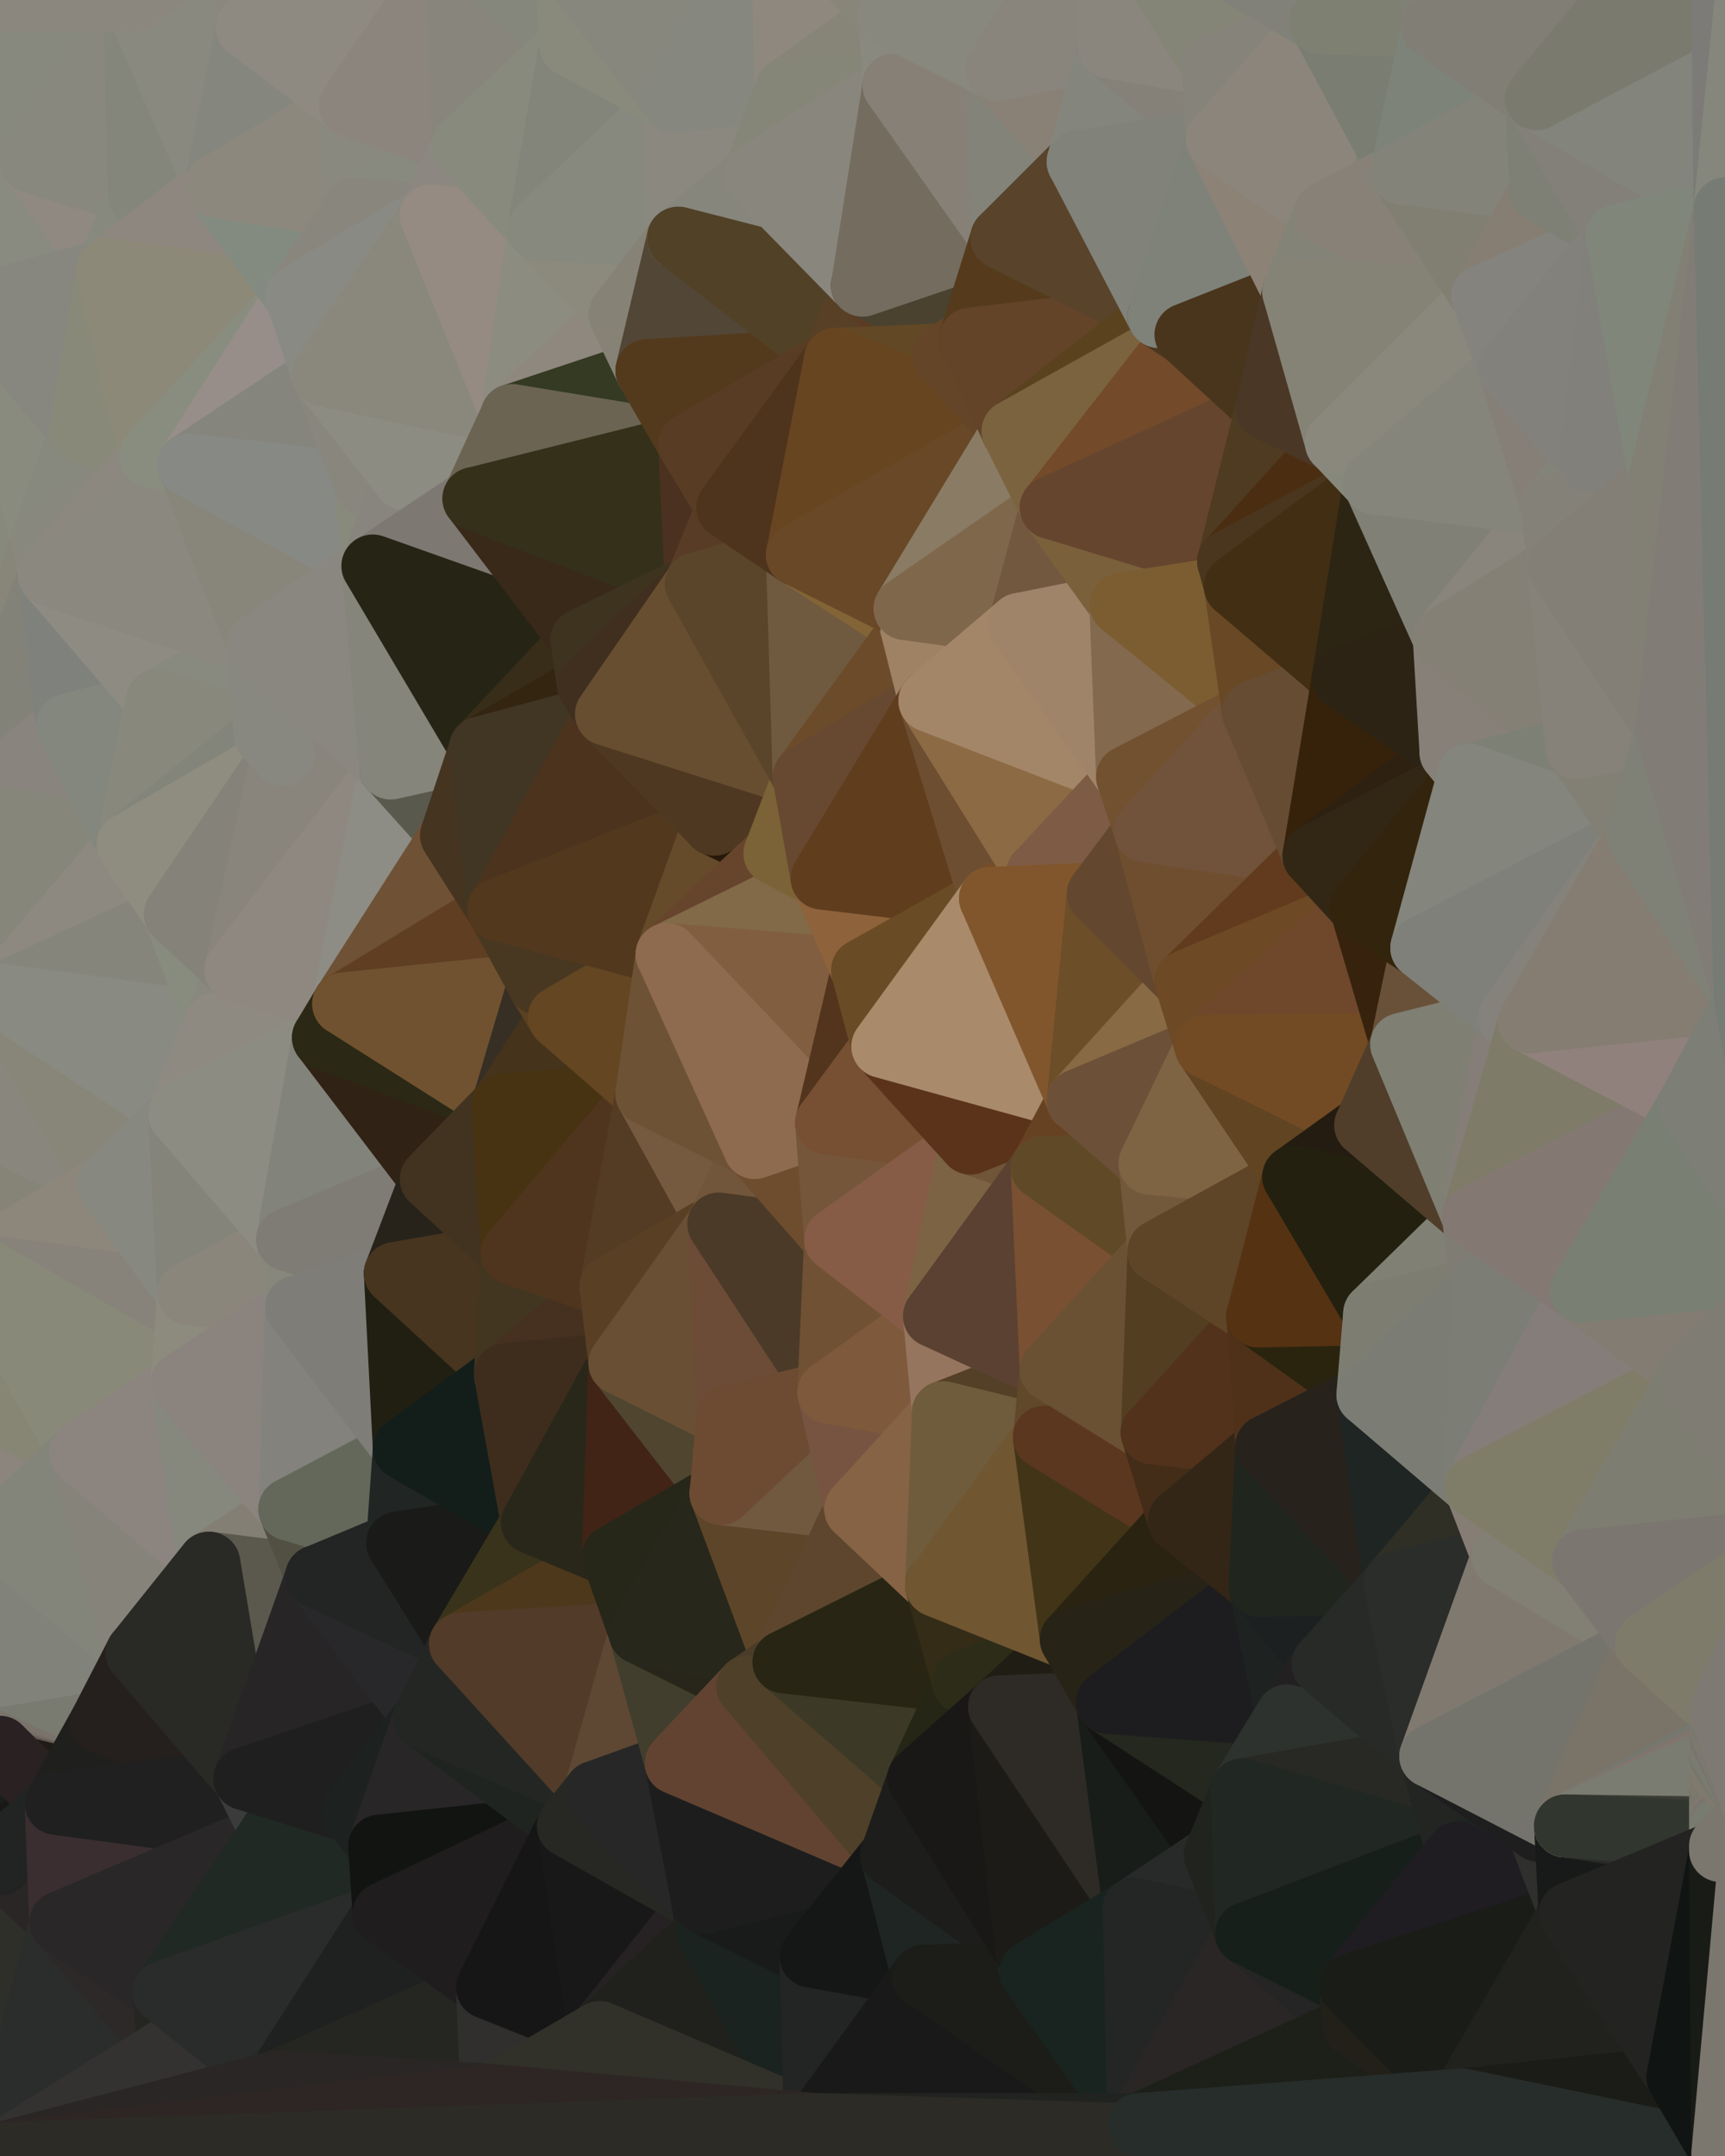 <?xml version="1.0" standalone="yes"?>
<svg width="768" height="960" xmlns="http://www.w3.org/2000/svg" version="1.1" ><polygon points="-59,600 -47,480 -33,16" fill="rgba(134, 136, 123, 1)" stroke="rgba(134, 136, 123, 1)" stroke-width="28" stroke-linejoin="round"/>
		<polygon points="-33,16 -47,480 -11,136" fill="rgba(137, 133, 122, 1)" stroke="rgba(137, 133, 122, 1)" stroke-width="28" stroke-linejoin="round"/>
		<polygon points="-47,480 -17,360 -11,136" fill="rgba(135, 136, 122, 1)" stroke="rgba(135, 136, 122, 1)" stroke-width="28" stroke-linejoin="round"/>
		<polygon points="-47,480 -59,600 -11,563" fill="rgba(137, 132, 126, 1)" stroke="rgba(137, 132, 126, 1)" stroke-width="28" stroke-linejoin="round"/>
		<polygon points="0,760 -50,720 0,762" fill="rgba(132, 130, 117, 1)" stroke="rgba(132, 130, 117, 1)" stroke-width="28" stroke-linejoin="round"/>
		<polygon points="-50,720 0,764 0,762" fill="rgba(133, 129, 117, 1)" stroke="rgba(133, 129, 117, 1)" stroke-width="28" stroke-linejoin="round"/>
		<polygon points="-50,720 0,750 0,748" fill="rgba(141, 131, 121, 1)" stroke="rgba(141, 131, 121, 1)" stroke-width="28" stroke-linejoin="round"/>
		<polygon points="0,746 -50,720 0,748" fill="rgba(137, 131, 119, 1)" stroke="rgba(137, 131, 119, 1)" stroke-width="28" stroke-linejoin="round"/>
		<polygon points="0,774 -50,720 0,776" fill="rgba(131, 126, 122, 1)" stroke="rgba(131, 126, 122, 1)" stroke-width="28" stroke-linejoin="round"/>
		<polygon points="-50,720 0,778 0,776" fill="rgba(128, 123, 120, 1)" stroke="rgba(128, 123, 120, 1)" stroke-width="28" stroke-linejoin="round"/>
		<polygon points="-50,720 0,780 0,778" fill="rgba(135, 131, 132, 1)" stroke="rgba(135, 131, 132, 1)" stroke-width="28" stroke-linejoin="round"/>
		<polygon points="-50,720 0,782 0,780" fill="rgba(122, 125, 108, 1)" stroke="rgba(122, 125, 108, 1)" stroke-width="28" stroke-linejoin="round"/>
		<polygon points="-50,720 0,784 0,782" fill="rgba(117, 118, 102, 1)" stroke="rgba(117, 118, 102, 1)" stroke-width="28" stroke-linejoin="round"/>
		<polygon points="0,834 -22,840 0,836" fill="rgba(28, 28, 28, 1)" stroke="rgba(28, 28, 28, 1)" stroke-width="28" stroke-linejoin="round"/>
		<polygon points="-50,720 0,786 0,784" fill="rgba(91, 81, 69, 1)" stroke="rgba(91, 81, 69, 1)" stroke-width="28" stroke-linejoin="round"/>
		<polygon points="-50,720 0,766 0,764" fill="rgba(134, 128, 114, 1)" stroke="rgba(134, 128, 114, 1)" stroke-width="28" stroke-linejoin="round"/>
		<polygon points="-50,720 0,788 0,786" fill="rgba(74, 62, 50, 1)" stroke="rgba(74, 62, 50, 1)" stroke-width="28" stroke-linejoin="round"/>
		<polygon points="0,832 -22,840 0,834" fill="rgba(29, 29, 29, 1)" stroke="rgba(29, 29, 29, 1)" stroke-width="28" stroke-linejoin="round"/>
		<polygon points="-50,720 -22,840 0,788" fill="rgba(28, 31, 24, 1)" stroke="rgba(28, 31, 24, 1)" stroke-width="28" stroke-linejoin="round"/>
		<polygon points="-22,840 0,790 0,788" fill="rgba(38, 39, 41, 1)" stroke="rgba(38, 39, 41, 1)" stroke-width="28" stroke-linejoin="round"/>
		<polygon points="0,756 -50,720 0,758" fill="rgba(123, 125, 112, 1)" stroke="rgba(123, 125, 112, 1)" stroke-width="28" stroke-linejoin="round"/>
		<polygon points="-50,720 0,760 0,758" fill="rgba(126, 128, 115, 1)" stroke="rgba(126, 128, 115, 1)" stroke-width="28" stroke-linejoin="round"/>
		<polygon points="-22,840 0,792 0,790" fill="rgba(46, 36, 37, 1)" stroke="rgba(46, 36, 37, 1)" stroke-width="28" stroke-linejoin="round"/>
		<polygon points="0,830 -22,840 0,832" fill="rgba(27, 29, 28, 1)" stroke="rgba(27, 29, 28, 1)" stroke-width="28" stroke-linejoin="round"/>
		<polygon points="-22,840 0,794 0,792" fill="rgba(37, 36, 31, 1)" stroke="rgba(37, 36, 31, 1)" stroke-width="28" stroke-linejoin="round"/>
		<polygon points="0,828 -22,840 0,830" fill="rgba(26, 28, 27, 1)" stroke="rgba(26, 28, 27, 1)" stroke-width="28" stroke-linejoin="round"/>
		<polygon points="-22,840 0,796 0,794" fill="rgba(34, 33, 28, 1)" stroke="rgba(34, 33, 28, 1)" stroke-width="28" stroke-linejoin="round"/>
		<polygon points="-50,720 0,768 0,766" fill="rgba(139, 129, 117, 1)" stroke="rgba(139, 129, 117, 1)" stroke-width="28" stroke-linejoin="round"/>
		<polygon points="-22,840 0,798 0,796" fill="rgba(40, 37, 32, 1)" stroke="rgba(40, 37, 32, 1)" stroke-width="28" stroke-linejoin="round"/>
		<polygon points="-22,840 0,800 0,798" fill="rgba(46, 43, 38, 1)" stroke="rgba(46, 43, 38, 1)" stroke-width="28" stroke-linejoin="round"/>
		<polygon points="0,826 -22,840 0,828" fill="rgba(21, 23, 20, 1)" stroke="rgba(21, 23, 20, 1)" stroke-width="28" stroke-linejoin="round"/>
		<polygon points="-22,840 0,802 0,800" fill="rgba(50, 45, 41, 1)" stroke="rgba(50, 45, 41, 1)" stroke-width="28" stroke-linejoin="round"/>
		<polygon points="0,754 -50,720 0,756" fill="rgba(131, 131, 121, 1)" stroke="rgba(131, 131, 121, 1)" stroke-width="28" stroke-linejoin="round"/>
		<polygon points="-22,840 0,804 0,802" fill="rgba(45, 40, 36, 1)" stroke="rgba(45, 40, 36, 1)" stroke-width="28" stroke-linejoin="round"/>
		<polygon points="-17,360 -47,480 0,443" fill="rgba(132, 131, 126, 1)" stroke="rgba(132, 131, 126, 1)" stroke-width="28" stroke-linejoin="round"/>
		<polygon points="-22,840 0,806 0,804" fill="rgba(29, 35, 31, 1)" stroke="rgba(29, 35, 31, 1)" stroke-width="28" stroke-linejoin="round"/>
		<polygon points="0,824 -22,840 0,826" fill="rgba(28, 30, 27, 1)" stroke="rgba(28, 30, 27, 1)" stroke-width="28" stroke-linejoin="round"/>
		<polygon points="-22,840 0,808 0,806" fill="rgba(29, 35, 31, 1)" stroke="rgba(29, 35, 31, 1)" stroke-width="28" stroke-linejoin="round"/>
		<polygon points="-50,720 0,770 0,768" fill="rgba(137, 128, 119, 1)" stroke="rgba(137, 128, 119, 1)" stroke-width="28" stroke-linejoin="round"/>
		<polygon points="-22,840 0,810 0,808" fill="rgba(32, 37, 33, 1)" stroke="rgba(32, 37, 33, 1)" stroke-width="28" stroke-linejoin="round"/>
		<polygon points="0,752 -50,720 0,754" fill="rgba(136, 129, 119, 1)" stroke="rgba(136, 129, 119, 1)" stroke-width="28" stroke-linejoin="round"/>
		<polygon points="-22,840 0,812 0,810" fill="rgba(35, 37, 34, 1)" stroke="rgba(35, 37, 34, 1)" stroke-width="28" stroke-linejoin="round"/>
		<polygon points="0,822 -22,840 0,824" fill="rgba(33, 33, 31, 1)" stroke="rgba(33, 33, 31, 1)" stroke-width="28" stroke-linejoin="round"/>
		<polygon points="-22,840 0,814 0,812" fill="rgba(36, 38, 35, 1)" stroke="rgba(36, 38, 35, 1)" stroke-width="28" stroke-linejoin="round"/>
		<polygon points="-50,720 0,772 0,770" fill="rgba(135, 126, 117, 1)" stroke="rgba(135, 126, 117, 1)" stroke-width="28" stroke-linejoin="round"/>
		<polygon points="-22,840 0,816 0,814" fill="rgba(36, 38, 35, 1)" stroke="rgba(36, 38, 35, 1)" stroke-width="28" stroke-linejoin="round"/>
		<polygon points="0,750 -50,720 0,752" fill="rgba(139, 130, 121, 1)" stroke="rgba(139, 130, 121, 1)" stroke-width="28" stroke-linejoin="round"/>
		<polygon points="-22,840 0,818 0,816" fill="rgba(33, 32, 30, 1)" stroke="rgba(33, 32, 30, 1)" stroke-width="28" stroke-linejoin="round"/>
		<polygon points="-50,720 0,774 0,772" fill="rgba(135, 128, 122, 1)" stroke="rgba(135, 128, 122, 1)" stroke-width="28" stroke-linejoin="round"/>
		<polygon points="-22,840 0,820 0,818" fill="rgba(34, 33, 31, 1)" stroke="rgba(34, 33, 31, 1)" stroke-width="28" stroke-linejoin="round"/>
		<polygon points="-22,840 0,822 0,820" fill="rgba(34, 34, 32, 1)" stroke="rgba(34, 34, 32, 1)" stroke-width="28" stroke-linejoin="round"/>
		<polygon points="-59,600 -50,720 -2,683" fill="rgba(131, 128, 119, 1)" stroke="rgba(131, 128, 119, 1)" stroke-width="28" stroke-linejoin="round"/>
		<polygon points="-33,16 -11,136 14,72" fill="rgba(131, 134, 125, 1)" stroke="rgba(131, 134, 125, 1)" stroke-width="28" stroke-linejoin="round"/>
		<polygon points="-11,136 -17,360 19,240" fill="rgba(135, 137, 124, 1)" stroke="rgba(135, 137, 124, 1)" stroke-width="28" stroke-linejoin="round"/>
		<polygon points="-2,683 -50,720 0,746" fill="rgba(134, 130, 119, 1)" stroke="rgba(134, 130, 119, 1)" stroke-width="28" stroke-linejoin="round"/>
		<polygon points="19,240 -17,360 22,256" fill="rgba(136, 134, 121, 1)" stroke="rgba(136, 134, 121, 1)" stroke-width="28" stroke-linejoin="round"/>
		<polygon points="0,796 0,798 25,803" fill="rgba(39, 30, 31, 1)" stroke="rgba(39, 30, 31, 1)" stroke-width="28" stroke-linejoin="round"/>
		<polygon points="0,798 0,800 25,803" fill="rgba(27, 32, 25, 1)" stroke="rgba(27, 32, 25, 1)" stroke-width="28" stroke-linejoin="round"/>
		<polygon points="0,800 0,802 25,803" fill="rgba(31, 33, 28, 1)" stroke="rgba(31, 33, 28, 1)" stroke-width="28" stroke-linejoin="round"/>
		<polygon points="0,802 0,804 25,803" fill="rgba(33, 32, 28, 1)" stroke="rgba(33, 32, 28, 1)" stroke-width="28" stroke-linejoin="round"/>
		<polygon points="0,804 0,806 25,803" fill="rgba(28, 26, 27, 1)" stroke="rgba(28, 26, 27, 1)" stroke-width="28" stroke-linejoin="round"/>
		<polygon points="0,806 0,808 25,803" fill="rgba(28, 29, 31, 1)" stroke="rgba(28, 29, 31, 1)" stroke-width="28" stroke-linejoin="round"/>
		<polygon points="0,808 0,810 25,803" fill="rgba(27, 33, 33, 1)" stroke="rgba(27, 33, 33, 1)" stroke-width="28" stroke-linejoin="round"/>
		<polygon points="0,792 0,794 25,803" fill="rgba(30, 29, 27, 1)" stroke="rgba(30, 29, 27, 1)" stroke-width="28" stroke-linejoin="round"/>
		<polygon points="0,794 0,796 25,803" fill="rgba(34, 28, 28, 1)" stroke="rgba(34, 28, 28, 1)" stroke-width="28" stroke-linejoin="round"/>
		<polygon points="0,810 0,812 25,803" fill="rgba(34, 37, 30, 1)" stroke="rgba(34, 37, 30, 1)" stroke-width="28" stroke-linejoin="round"/>
		<polygon points="0,812 0,814 25,803" fill="rgba(29, 30, 24, 1)" stroke="rgba(29, 30, 24, 1)" stroke-width="28" stroke-linejoin="round"/>
		<polygon points="22,256 -17,360 30,323" fill="rgba(130, 130, 120, 1)" stroke="rgba(130, 130, 120, 1)" stroke-width="28" stroke-linejoin="round"/>
		<polygon points="0,836 -22,840 27,856" fill="rgba(33, 34, 26, 1)" stroke="rgba(33, 34, 26, 1)" stroke-width="28" stroke-linejoin="round"/>
		<polygon points="0,786 0,788 25,803" fill="rgba(17, 23, 21, 1)" stroke="rgba(17, 23, 21, 1)" stroke-width="28" stroke-linejoin="round"/>
		<polygon points="0,788 0,790 25,803" fill="rgba(25, 31, 29, 1)" stroke="rgba(25, 31, 29, 1)" stroke-width="28" stroke-linejoin="round"/>
		<polygon points="0,790 0,792 25,803" fill="rgba(31, 35, 34, 1)" stroke="rgba(31, 35, 34, 1)" stroke-width="28" stroke-linejoin="round"/>
		<polygon points="0,814 0,816 25,803" fill="rgba(23, 24, 19, 1)" stroke="rgba(23, 24, 19, 1)" stroke-width="28" stroke-linejoin="round"/>
		<polygon points="0,816 0,818 25,803" fill="rgba(24, 23, 21, 1)" stroke="rgba(24, 23, 21, 1)" stroke-width="28" stroke-linejoin="round"/>
		<polygon points="0,818 0,820 25,803" fill="rgba(26, 25, 23, 1)" stroke="rgba(26, 25, 23, 1)" stroke-width="28" stroke-linejoin="round"/>
		<polygon points="0,0 -33,16 14,72" fill="rgba(143, 134, 125, 1)" stroke="rgba(143, 134, 125, 1)" stroke-width="28" stroke-linejoin="round"/>
		<polygon points="-22,840 -50,720 0,959" fill="rgba(32, 30, 31, 1)" stroke="rgba(32, 30, 31, 1)" stroke-width="28" stroke-linejoin="round"/>
		<polygon points="-59,600 -2,683 36,647" fill="rgba(140, 133, 125, 1)" stroke="rgba(140, 133, 125, 1)" stroke-width="28" stroke-linejoin="round"/>
		<polygon points="-11,136 19,240 36,192" fill="rgba(137, 139, 126, 1)" stroke="rgba(137, 139, 126, 1)" stroke-width="28" stroke-linejoin="round"/>
		<polygon points="0,834 0,836 27,856" fill="rgba(32, 34, 31, 1)" stroke="rgba(32, 34, 31, 1)" stroke-width="28" stroke-linejoin="round"/>
		<polygon points="0,780 0,782 25,803" fill="rgba(33, 27, 29, 1)" stroke="rgba(33, 27, 29, 1)" stroke-width="28" stroke-linejoin="round"/>
		<polygon points="0,782 0,784 25,803" fill="rgba(28, 26, 27, 1)" stroke="rgba(28, 26, 27, 1)" stroke-width="28" stroke-linejoin="round"/>
		<polygon points="0,784 0,786 25,803" fill="rgba(28, 30, 29, 1)" stroke="rgba(28, 30, 29, 1)" stroke-width="28" stroke-linejoin="round"/>
		<polygon points="0,824 0,826 25,803" fill="rgba(28, 32, 31, 1)" stroke="rgba(28, 32, 31, 1)" stroke-width="28" stroke-linejoin="round"/>
		<polygon points="0,822 0,824 25,803" fill="rgba(25, 29, 28, 1)" stroke="rgba(25, 29, 28, 1)" stroke-width="28" stroke-linejoin="round"/>
		<polygon points="0,820 0,822 25,803" fill="rgba(25, 24, 22, 1)" stroke="rgba(25, 24, 22, 1)" stroke-width="28" stroke-linejoin="round"/>
		<polygon points="0,760 0,762 45,767" fill="rgba(54, 51, 44, 1)" stroke="rgba(54, 51, 44, 1)" stroke-width="28" stroke-linejoin="round"/>
		<polygon points="0,762 0,764 45,767" fill="rgba(42, 44, 39, 1)" stroke="rgba(42, 44, 39, 1)" stroke-width="28" stroke-linejoin="round"/>
		<polygon points="0,774 0,776 45,767" fill="rgba(30, 32, 27, 1)" stroke="rgba(30, 32, 27, 1)" stroke-width="28" stroke-linejoin="round"/>
		<polygon points="0,776 0,778 45,767" fill="rgba(29, 30, 25, 1)" stroke="rgba(29, 30, 25, 1)" stroke-width="28" stroke-linejoin="round"/>
		<polygon points="0,764 0,766 45,767" fill="rgba(32, 38, 34, 1)" stroke="rgba(32, 38, 34, 1)" stroke-width="28" stroke-linejoin="round"/>
		<polygon points="0,756 0,758 45,767" fill="rgba(64, 57, 49, 1)" stroke="rgba(64, 57, 49, 1)" stroke-width="28" stroke-linejoin="round"/>
		<polygon points="0,758 0,760 45,767" fill="rgba(55, 51, 42, 1)" stroke="rgba(55, 51, 42, 1)" stroke-width="28" stroke-linejoin="round"/>
		<polygon points="0,766 0,768 45,767" fill="rgba(29, 38, 35, 1)" stroke="rgba(29, 38, 35, 1)" stroke-width="28" stroke-linejoin="round"/>
		<polygon points="0,768 0,770 45,767" fill="rgba(34, 41, 34, 1)" stroke="rgba(34, 41, 34, 1)" stroke-width="28" stroke-linejoin="round"/>
		<polygon points="0,770 0,772 45,767" fill="rgba(34, 41, 34, 1)" stroke="rgba(34, 41, 34, 1)" stroke-width="28" stroke-linejoin="round"/>
		<polygon points="0,772 0,774 45,767" fill="rgba(35, 40, 34, 1)" stroke="rgba(35, 40, 34, 1)" stroke-width="28" stroke-linejoin="round"/>
		<polygon points="-11,563 -59,600 36,647" fill="rgba(135, 134, 116, 1)" stroke="rgba(135, 134, 116, 1)" stroke-width="28" stroke-linejoin="round"/>
		<polygon points="0,832 0,834 27,856" fill="rgba(35, 37, 34, 1)" stroke="rgba(35, 37, 34, 1)" stroke-width="28" stroke-linejoin="round"/>
		<polygon points="-22,840 0,959 27,856" fill="rgba(46, 47, 41, 1)" stroke="rgba(46, 47, 41, 1)" stroke-width="28" stroke-linejoin="round"/>
		<polygon points="14,72 -11,136 48,120" fill="rgba(137, 139, 128, 1)" stroke="rgba(137, 139, 128, 1)" stroke-width="28" stroke-linejoin="round"/>
		<polygon points="-47,480 -11,563 48,527" fill="rgba(134, 132, 119, 1)" stroke="rgba(134, 132, 119, 1)" stroke-width="28" stroke-linejoin="round"/>
		<polygon points="0,748 0,750 45,767" fill="rgba(131, 128, 119, 1)" stroke="rgba(131, 128, 119, 1)" stroke-width="28" stroke-linejoin="round"/>
		<polygon points="0,746 0,748 45,767" fill="rgba(134, 131, 124, 1)" stroke="rgba(134, 131, 124, 1)" stroke-width="28" stroke-linejoin="round"/>
		<polygon points="0,778 25,803 45,767" fill="rgba(31, 28, 23, 1)" stroke="rgba(31, 28, 23, 1)" stroke-width="28" stroke-linejoin="round"/>
		<polygon points="0,754 0,756 45,767" fill="rgba(101, 91, 82, 1)" stroke="rgba(101, 91, 82, 1)" stroke-width="28" stroke-linejoin="round"/>
		<polygon points="0,752 0,754 45,767" fill="rgba(117, 108, 99, 1)" stroke="rgba(117, 108, 99, 1)" stroke-width="28" stroke-linejoin="round"/>
		<polygon points="0,750 0,752 45,767" fill="rgba(122, 115, 107, 1)" stroke="rgba(122, 115, 107, 1)" stroke-width="28" stroke-linejoin="round"/>
		<polygon points="0,830 0,832 27,856" fill="rgba(46, 46, 46, 1)" stroke="rgba(46, 46, 46, 1)" stroke-width="28" stroke-linejoin="round"/>
		<polygon points="25,803 0,830 27,856" fill="rgba(42, 38, 37, 1)" stroke="rgba(42, 38, 37, 1)" stroke-width="28" stroke-linejoin="round"/>
		<polygon points="0,778 0,780 25,803" fill="rgba(42, 33, 34, 1)" stroke="rgba(42, 33, 34, 1)" stroke-width="28" stroke-linejoin="round"/>
		<polygon points="0,828 0,830 25,803" fill="rgba(34, 34, 34, 1)" stroke="rgba(34, 34, 34, 1)" stroke-width="28" stroke-linejoin="round"/>
		<polygon points="0,826 0,828 25,803" fill="rgba(34, 36, 35, 1)" stroke="rgba(34, 36, 35, 1)" stroke-width="28" stroke-linejoin="round"/>
		<polygon points="0,443 -47,480 48,527" fill="rgba(137, 134, 125, 1)" stroke="rgba(137, 134, 125, 1)" stroke-width="28" stroke-linejoin="round"/>
		<polygon points="30,323 -17,360 57,376" fill="rgba(137, 132, 126, 1)" stroke="rgba(137, 132, 126, 1)" stroke-width="28" stroke-linejoin="round"/>
		<polygon points="0,746 45,767 61,736" fill="rgba(121, 123, 112, 1)" stroke="rgba(121, 123, 112, 1)" stroke-width="28" stroke-linejoin="round"/>
		<polygon points="-17,360 0,443 57,376" fill="rgba(134, 134, 122, 1)" stroke="rgba(134, 134, 122, 1)" stroke-width="28" stroke-linejoin="round"/>
		<polygon points="14,72 48,120 62,87" fill="rgba(144, 137, 129, 1)" stroke="rgba(144, 137, 129, 1)" stroke-width="28" stroke-linejoin="round"/>
		<polygon points="-11,136 36,192 48,120" fill="rgba(135, 135, 127, 1)" stroke="rgba(135, 135, 127, 1)" stroke-width="28" stroke-linejoin="round"/>
		<polygon points="-2,683 0,746 61,736" fill="rgba(129, 130, 122, 1)" stroke="rgba(129, 130, 122, 1)" stroke-width="28" stroke-linejoin="round"/>
		<polygon points="36,192 19,240 67,203" fill="rgba(135, 137, 126, 1)" stroke="rgba(135, 137, 126, 1)" stroke-width="28" stroke-linejoin="round"/>
		<polygon points="0,0 14,72 60,0" fill="rgba(135, 137, 126, 1)" stroke="rgba(135, 137, 126, 1)" stroke-width="28" stroke-linejoin="round"/>
		<polygon points="27,856 0,959 75,912" fill="rgba(43, 45, 44, 1)" stroke="rgba(43, 45, 44, 1)" stroke-width="28" stroke-linejoin="round"/>
		<polygon points="73,887 27,856 75,912" fill="rgba(45, 41, 40, 1)" stroke="rgba(45, 41, 40, 1)" stroke-width="28" stroke-linejoin="round"/>
		<polygon points="57,376 0,443 78,407" fill="rgba(141, 137, 128, 1)" stroke="rgba(141, 137, 128, 1)" stroke-width="28" stroke-linejoin="round"/>
		<polygon points="22,256 30,323 70,312" fill="rgba(127, 129, 124, 1)" stroke="rgba(127, 129, 124, 1)" stroke-width="28" stroke-linejoin="round"/>
		<polygon points="0,443 48,527 80,496" fill="rgba(136, 134, 121, 1)" stroke="rgba(136, 134, 121, 1)" stroke-width="28" stroke-linejoin="round"/>
		<polygon points="48,527 -11,563 84,576" fill="rgba(141, 135, 123, 1)" stroke="rgba(141, 135, 123, 1)" stroke-width="28" stroke-linejoin="round"/>
		<polygon points="-11,563 81,616 84,576" fill="rgba(135, 131, 122, 1)" stroke="rgba(135, 131, 122, 1)" stroke-width="28" stroke-linejoin="round"/>
		<polygon points="-11,563 36,647 81,616" fill="rgba(136, 137, 121, 1)" stroke="rgba(136, 137, 121, 1)" stroke-width="28" stroke-linejoin="round"/>
		<polygon points="30,323 57,376 70,312" fill="rgba(132, 135, 126, 1)" stroke="rgba(132, 135, 126, 1)" stroke-width="28" stroke-linejoin="round"/>
		<polygon points="36,647 -2,683 61,736" fill="rgba(131, 133, 122, 1)" stroke="rgba(131, 133, 122, 1)" stroke-width="28" stroke-linejoin="round"/>
		<polygon points="36,647 61,736 93,696" fill="rgba(134, 131, 122, 1)" stroke="rgba(134, 131, 122, 1)" stroke-width="28" stroke-linejoin="round"/>
		<polygon points="60,0 14,72 62,87" fill="rgba(136, 136, 126, 1)" stroke="rgba(136, 136, 126, 1)" stroke-width="28" stroke-linejoin="round"/>
		<polygon points="78,407 0,443 96,456" fill="rgba(133, 133, 123, 1)" stroke="rgba(133, 133, 123, 1)" stroke-width="28" stroke-linejoin="round"/>
		<polygon points="0,443 80,496 96,456" fill="rgba(137, 138, 130, 1)" stroke="rgba(137, 138, 130, 1)" stroke-width="28" stroke-linejoin="round"/>
		<polygon points="19,240 22,256 67,203" fill="rgba(136, 136, 126, 1)" stroke="rgba(136, 136, 126, 1)" stroke-width="28" stroke-linejoin="round"/>
		<polygon points="78,407 96,456 105,432" fill="rgba(136, 140, 126, 1)" stroke="rgba(136, 140, 126, 1)" stroke-width="28" stroke-linejoin="round"/>
		<polygon points="48,120 36,192 67,203" fill="rgba(136, 137, 121, 1)" stroke="rgba(136, 137, 121, 1)" stroke-width="28" stroke-linejoin="round"/>
		<polygon points="67,203 22,256 84,207" fill="rgba(140, 136, 127, 1)" stroke="rgba(140, 136, 127, 1)" stroke-width="28" stroke-linejoin="round"/>
		<polygon points="45,767 25,803 109,792" fill="rgba(31, 31, 29, 1)" stroke="rgba(31, 31, 29, 1)" stroke-width="28" stroke-linejoin="round"/>
		<polygon points="62,87 48,120 96,83" fill="rgba(135, 137, 126, 1)" stroke="rgba(135, 137, 126, 1)" stroke-width="28" stroke-linejoin="round"/>
		<polygon points="108,-36 60,0 110,12" fill="rgba(135, 138, 127, 1)" stroke="rgba(135, 138, 127, 1)" stroke-width="28" stroke-linejoin="round"/>
		<polygon points="61,736 45,767 109,792" fill="rgba(37, 32, 29, 1)" stroke="rgba(37, 32, 29, 1)" stroke-width="28" stroke-linejoin="round"/>
		<polygon points="60,0 62,87 96,83" fill="rgba(132, 134, 123, 1)" stroke="rgba(132, 134, 123, 1)" stroke-width="28" stroke-linejoin="round"/>
		<polygon points="81,616 36,647 93,696" fill="rgba(140, 133, 127, 1)" stroke="rgba(140, 133, 127, 1)" stroke-width="28" stroke-linejoin="round"/>
		<polygon points="25,803 27,856 121,816" fill="rgba(58, 46, 48, 1)" stroke="rgba(58, 46, 48, 1)" stroke-width="28" stroke-linejoin="round"/>
		<polygon points="109,792 25,803 121,816" fill="rgba(32, 32, 32, 1)" stroke="rgba(32, 32, 32, 1)" stroke-width="28" stroke-linejoin="round"/>
		<polygon points="22,256 70,312 115,287" fill="rgba(142, 139, 130, 1)" stroke="rgba(142, 139, 130, 1)" stroke-width="28" stroke-linejoin="round"/>
		<polygon points="60,0 96,83 110,12" fill="rgba(137, 137, 127, 1)" stroke="rgba(137, 137, 127, 1)" stroke-width="28" stroke-linejoin="round"/>
		<polygon points="27,856 73,887 121,816" fill="rgba(41, 39, 40, 1)" stroke="rgba(41, 39, 40, 1)" stroke-width="28" stroke-linejoin="round"/>
		<polygon points="115,287 70,312 118,327" fill="rgba(136, 138, 127, 1)" stroke="rgba(136, 138, 127, 1)" stroke-width="28" stroke-linejoin="round"/>
		<polygon points="70,312 57,376 118,327" fill="rgba(136, 136, 124, 1)" stroke="rgba(136, 136, 124, 1)" stroke-width="28" stroke-linejoin="round"/>
		<polygon points="84,207 22,256 115,287" fill="rgba(139, 136, 127, 1)" stroke="rgba(139, 136, 127, 1)" stroke-width="28" stroke-linejoin="round"/>
		<polygon points="0,0 60,0 108,-36" fill="rgba(139, 135, 126, 1)" stroke="rgba(139, 135, 126, 1)" stroke-width="28" stroke-linejoin="round"/>
		<polygon points="80,496 48,527 84,576" fill="rgba(135, 136, 128, 1)" stroke="rgba(135, 136, 128, 1)" stroke-width="28" stroke-linejoin="round"/>
		<polygon points="80,496 84,576 128,552" fill="rgba(132, 132, 122, 1)" stroke="rgba(132, 132, 122, 1)" stroke-width="28" stroke-linejoin="round"/>
		<polygon points="84,576 81,616 132,582" fill="rgba(141, 139, 126, 1)" stroke="rgba(141, 139, 126, 1)" stroke-width="28" stroke-linejoin="round"/>
		<polygon points="128,552 84,576 132,582" fill="rgba(138, 134, 123, 1)" stroke="rgba(138, 134, 123, 1)" stroke-width="28" stroke-linejoin="round"/>
		<polygon points="96,83 48,120 132,132" fill="rgba(142, 135, 127, 1)" stroke="rgba(142, 135, 127, 1)" stroke-width="28" stroke-linejoin="round"/>
		<polygon points="48,120 67,203 132,132" fill="rgba(140, 137, 120, 1)" stroke="rgba(140, 137, 120, 1)" stroke-width="28" stroke-linejoin="round"/>
		<polygon points="67,203 84,207 132,132" fill="rgba(137, 141, 127, 1)" stroke="rgba(137, 141, 127, 1)" stroke-width="28" stroke-linejoin="round"/>
		<polygon points="81,616 93,696 129,672" fill="rgba(134, 136, 125, 1)" stroke="rgba(134, 136, 125, 1)" stroke-width="28" stroke-linejoin="round"/>
		<polygon points="118,327 57,376 126,336" fill="rgba(131, 133, 122, 1)" stroke="rgba(131, 133, 122, 1)" stroke-width="28" stroke-linejoin="round"/>
		<polygon points="73,887 75,912 123,927" fill="rgba(37, 38, 33, 1)" stroke="rgba(37, 38, 33, 1)" stroke-width="28" stroke-linejoin="round"/>
		<polygon points="129,672 93,696 141,702" fill="rgba(131, 127, 116, 1)" stroke="rgba(131, 127, 116, 1)" stroke-width="28" stroke-linejoin="round"/>
		<polygon points="57,376 78,407 126,336" fill="rgba(143, 141, 128, 1)" stroke="rgba(143, 141, 128, 1)" stroke-width="28" stroke-linejoin="round"/>
		<polygon points="105,432 96,456 144,462" fill="rgba(136, 136, 126, 1)" stroke="rgba(136, 136, 126, 1)" stroke-width="28" stroke-linejoin="round"/>
		<polygon points="132,132 84,207 144,167" fill="rgba(151, 142, 137, 1)" stroke="rgba(151, 142, 137, 1)" stroke-width="28" stroke-linejoin="round"/>
		<polygon points="105,432 144,462 153,447" fill="rgba(139, 135, 126, 1)" stroke="rgba(139, 135, 126, 1)" stroke-width="28" stroke-linejoin="round"/>
		<polygon points="96,456 80,496 144,462" fill="rgba(142, 138, 129, 1)" stroke="rgba(142, 138, 129, 1)" stroke-width="28" stroke-linejoin="round"/>
		<polygon points="110,12 96,83 156,47" fill="rgba(133, 134, 126, 1)" stroke="rgba(133, 134, 126, 1)" stroke-width="28" stroke-linejoin="round"/>
		<polygon points="96,83 132,132 158,93" fill="rgba(131, 139, 128, 1)" stroke="rgba(131, 139, 128, 1)" stroke-width="28" stroke-linejoin="round"/>
		<polygon points="109,792 121,816 157,807" fill="rgba(59, 59, 59, 1)" stroke="rgba(59, 59, 59, 1)" stroke-width="28" stroke-linejoin="round"/>
		<polygon points="93,696 109,792 141,702" fill="rgba(91, 89, 77, 1)" stroke="rgba(91, 89, 77, 1)" stroke-width="28" stroke-linejoin="round"/>
		<polygon points="75,912 0,959 123,927" fill="rgba(51, 50, 48, 1)" stroke="rgba(51, 50, 48, 1)" stroke-width="28" stroke-linejoin="round"/>
		<polygon points="93,696 61,736 109,792" fill="rgba(41, 42, 37, 1)" stroke="rgba(41, 42, 37, 1)" stroke-width="28" stroke-linejoin="round"/>
		<polygon points="144,167 84,207 163,216" fill="rgba(133, 133, 125, 1)" stroke="rgba(133, 133, 125, 1)" stroke-width="28" stroke-linejoin="round"/>
		<polygon points="156,47 96,83 158,93" fill="rgba(140, 136, 125, 1)" stroke="rgba(140, 136, 125, 1)" stroke-width="28" stroke-linejoin="round"/>
		<polygon points="84,207 115,287 166,252" fill="rgba(136, 134, 122, 1)" stroke="rgba(136, 134, 122, 1)" stroke-width="28" stroke-linejoin="round"/>
		<polygon points="163,216 84,207 166,252" fill="rgba(135, 137, 132, 1)" stroke="rgba(135, 137, 132, 1)" stroke-width="28" stroke-linejoin="round"/>
		<polygon points="157,807 121,816 169,822" fill="rgba(45, 41, 40, 1)" stroke="rgba(45, 41, 40, 1)" stroke-width="28" stroke-linejoin="round"/>
		<polygon points="81,616 129,672 132,582" fill="rgba(139, 132, 126, 1)" stroke="rgba(139, 132, 126, 1)" stroke-width="28" stroke-linejoin="round"/>
		<polygon points="169,822 121,816 171,852" fill="rgba(31, 36, 32, 1)" stroke="rgba(31, 36, 32, 1)" stroke-width="28" stroke-linejoin="round"/>
		<polygon points="121,816 73,887 171,852" fill="rgba(32, 41, 36, 1)" stroke="rgba(32, 41, 36, 1)" stroke-width="28" stroke-linejoin="round"/>
		<polygon points="80,496 128,552 144,462" fill="rgba(140, 140, 130, 1)" stroke="rgba(140, 140, 130, 1)" stroke-width="28" stroke-linejoin="round"/>
		<polygon points="78,407 105,432 126,336" fill="rgba(133, 130, 121, 1)" stroke="rgba(133, 130, 121, 1)" stroke-width="28" stroke-linejoin="round"/>
		<polygon points="128,552 132,582 176,567" fill="rgba(135, 135, 123, 1)" stroke="rgba(135, 135, 123, 1)" stroke-width="28" stroke-linejoin="round"/>
		<polygon points="73,887 123,927 171,852" fill="rgba(42, 44, 43, 1)" stroke="rgba(42, 44, 43, 1)" stroke-width="28" stroke-linejoin="round"/>
		<polygon points="129,672 141,702 177,687" fill="rgba(82, 80, 67, 1)" stroke="rgba(82, 80, 67, 1)" stroke-width="28" stroke-linejoin="round"/>
		<polygon points="132,582 129,672 180,645" fill="rgba(131, 130, 125, 1)" stroke="rgba(131, 130, 125, 1)" stroke-width="28" stroke-linejoin="round"/>
		<polygon points="129,672 177,687 180,645" fill="rgba(100, 104, 90, 1)" stroke="rgba(100, 104, 90, 1)" stroke-width="28" stroke-linejoin="round"/>
		<polygon points="141,702 109,792 189,765" fill="rgba(39, 37, 38, 1)" stroke="rgba(39, 37, 38, 1)" stroke-width="28" stroke-linejoin="round"/>
		<polygon points="109,792 157,807 189,765" fill="rgba(31, 31, 31, 1)" stroke="rgba(31, 31, 31, 1)" stroke-width="28" stroke-linejoin="round"/>
		<polygon points="144,462 128,552 192,525" fill="rgba(130, 131, 123, 1)" stroke="rgba(130, 131, 123, 1)" stroke-width="28" stroke-linejoin="round"/>
		<polygon points="128,552 176,567 192,525" fill="rgba(127, 124, 117, 1)" stroke="rgba(127, 124, 117, 1)" stroke-width="28" stroke-linejoin="round"/>
		<polygon points="163,216 166,252 180,213" fill="rgba(136, 138, 124, 1)" stroke="rgba(136, 138, 124, 1)" stroke-width="28" stroke-linejoin="round"/>
		<polygon points="144,167 163,216 180,213" fill="rgba(137, 134, 125, 1)" stroke="rgba(137, 134, 125, 1)" stroke-width="28" stroke-linejoin="round"/>
		<polygon points="115,287 126,336 174,342" fill="rgba(135, 131, 120, 1)" stroke="rgba(135, 131, 120, 1)" stroke-width="28" stroke-linejoin="round"/>
		<polygon points="126,336 105,432 174,342" fill="rgba(137, 133, 124, 1)" stroke="rgba(137, 133, 124, 1)" stroke-width="28" stroke-linejoin="round"/>
		<polygon points="115,287 118,327 126,336" fill="rgba(136, 136, 128, 1)" stroke="rgba(136, 136, 128, 1)" stroke-width="28" stroke-linejoin="round"/>
		<polygon points="105,432 153,447 174,342" fill="rgba(143, 136, 128, 1)" stroke="rgba(143, 136, 128, 1)" stroke-width="28" stroke-linejoin="round"/>
		<polygon points="108,-36 110,12 204,-23" fill="rgba(138, 135, 126, 1)" stroke="rgba(138, 135, 126, 1)" stroke-width="28" stroke-linejoin="round"/>
		<polygon points="174,342 153,447 201,372" fill="rgba(141, 141, 133, 1)" stroke="rgba(141, 141, 133, 1)" stroke-width="28" stroke-linejoin="round"/>
		<polygon points="141,702 189,765 205,732" fill="rgba(40, 40, 42, 1)" stroke="rgba(40, 40, 42, 1)" stroke-width="28" stroke-linejoin="round"/>
		<polygon points="156,47 158,93 206,65" fill="rgba(137, 137, 127, 1)" stroke="rgba(137, 137, 127, 1)" stroke-width="28" stroke-linejoin="round"/>
		<polygon points="158,93 192,96 206,65" fill="rgba(136, 138, 127, 1)" stroke="rgba(136, 138, 127, 1)" stroke-width="28" stroke-linejoin="round"/>
		<polygon points="177,687 141,702 205,732" fill="rgba(35, 37, 36, 1)" stroke="rgba(35, 37, 36, 1)" stroke-width="28" stroke-linejoin="round"/>
		<polygon points="110,12 156,47 204,-23" fill="rgba(142, 138, 129, 1)" stroke="rgba(142, 138, 129, 1)" stroke-width="28" stroke-linejoin="round"/>
		<polygon points="176,567 132,582 180,645" fill="rgba(126, 125, 120, 1)" stroke="rgba(126, 125, 120, 1)" stroke-width="28" stroke-linejoin="round"/>
		<polygon points="166,252 115,287 174,342" fill="rgba(138, 135, 128, 1)" stroke="rgba(138, 135, 128, 1)" stroke-width="28" stroke-linejoin="round"/>
		<polygon points="158,93 132,132 192,96" fill="rgba(137, 134, 125, 1)" stroke="rgba(137, 134, 125, 1)" stroke-width="28" stroke-linejoin="round"/>
		<polygon points="180,213 166,252 211,222" fill="rgba(136, 133, 126, 1)" stroke="rgba(136, 133, 126, 1)" stroke-width="28" stroke-linejoin="round"/>
		<polygon points="157,807 169,822 189,765" fill="rgba(29, 33, 32, 1)" stroke="rgba(29, 33, 32, 1)" stroke-width="28" stroke-linejoin="round"/>
		<polygon points="171,852 123,927 217,885" fill="rgba(31, 33, 32, 1)" stroke="rgba(31, 33, 32, 1)" stroke-width="28" stroke-linejoin="round"/>
		<polygon points="174,342 201,372 214,333" fill="rgba(89, 89, 77, 1)" stroke="rgba(89, 89, 77, 1)" stroke-width="28" stroke-linejoin="round"/>
		<polygon points="132,132 144,167 192,96" fill="rgba(137, 138, 132, 1)" stroke="rgba(137, 138, 132, 1)" stroke-width="28" stroke-linejoin="round"/>
		<polygon points="201,372 153,447 222,405" fill="rgba(111, 81, 53, 1)" stroke="rgba(111, 81, 53, 1)" stroke-width="28" stroke-linejoin="round"/>
		<polygon points="217,885 123,927 219,933" fill="rgba(37, 38, 33, 1)" stroke="rgba(37, 38, 33, 1)" stroke-width="28" stroke-linejoin="round"/>
		<polygon points="144,462 192,525 224,492" fill="rgba(48, 34, 21, 1)" stroke="rgba(48, 34, 21, 1)" stroke-width="28" stroke-linejoin="round"/>
		<polygon points="176,567 180,645 225,612" fill="rgba(33, 31, 18, 1)" stroke="rgba(33, 31, 18, 1)" stroke-width="28" stroke-linejoin="round"/>
		<polygon points="153,447 144,462 224,492" fill="rgba(43, 40, 21, 1)" stroke="rgba(43, 40, 21, 1)" stroke-width="28" stroke-linejoin="round"/>
		<polygon points="192,525 176,567 228,558" fill="rgba(39, 35, 26, 1)" stroke="rgba(39, 35, 26, 1)" stroke-width="28" stroke-linejoin="round"/>
		<polygon points="180,213 211,222 228,185" fill="rgba(142, 134, 121, 1)" stroke="rgba(142, 134, 121, 1)" stroke-width="28" stroke-linejoin="round"/>
		<polygon points="144,167 180,213 228,185" fill="rgba(140, 140, 130, 1)" stroke="rgba(140, 140, 130, 1)" stroke-width="28" stroke-linejoin="round"/>
		<polygon points="166,252 174,342 214,333" fill="rgba(133, 133, 123, 1)" stroke="rgba(133, 133, 123, 1)" stroke-width="28" stroke-linejoin="round"/>
		<polygon points="180,645 177,687 237,678" fill="rgba(33, 37, 36, 1)" stroke="rgba(33, 37, 36, 1)" stroke-width="28" stroke-linejoin="round"/>
		<polygon points="176,567 225,612 228,558" fill="rgba(71, 53, 31, 1)" stroke="rgba(71, 53, 31, 1)" stroke-width="28" stroke-linejoin="round"/>
		<polygon points="204,-23 156,47 206,65" fill="rgba(140, 133, 125, 1)" stroke="rgba(140, 133, 125, 1)" stroke-width="28" stroke-linejoin="round"/>
		<polygon points="206,65 192,96 240,102" fill="rgba(140, 135, 129, 1)" stroke="rgba(140, 135, 129, 1)" stroke-width="28" stroke-linejoin="round"/>
		<polygon points="222,405 153,447 240,438" fill="rgba(96, 62, 34, 1)" stroke="rgba(96, 62, 34, 1)" stroke-width="28" stroke-linejoin="round"/>
		<polygon points="153,447 224,492 240,438" fill="rgba(112, 82, 48, 1)" stroke="rgba(112, 82, 48, 1)" stroke-width="28" stroke-linejoin="round"/>
		<polygon points="177,687 205,732 237,678" fill="rgba(26, 26, 24, 1)" stroke="rgba(26, 26, 24, 1)" stroke-width="28" stroke-linejoin="round"/>
		<polygon points="192,96 144,167 228,185" fill="rgba(138, 136, 124, 1)" stroke="rgba(138, 136, 124, 1)" stroke-width="28" stroke-linejoin="round"/>
		<polygon points="240,438 224,492 249,453" fill="rgba(55, 47, 36, 1)" stroke="rgba(55, 47, 36, 1)" stroke-width="28" stroke-linejoin="round"/>
		<polygon points="189,765 169,822 253,813" fill="rgba(40, 38, 39, 1)" stroke="rgba(40, 38, 39, 1)" stroke-width="28" stroke-linejoin="round"/>
		<polygon points="225,612 180,645 237,678" fill="rgba(19, 30, 26, 1)" stroke="rgba(19, 30, 26, 1)" stroke-width="28" stroke-linejoin="round"/>
		<polygon points="204,-23 206,65 254,20" fill="rgba(136, 133, 124, 1)" stroke="rgba(136, 133, 124, 1)" stroke-width="28" stroke-linejoin="round"/>
		<polygon points="252,-17 204,-23 254,20" fill="rgba(133, 135, 124, 1)" stroke="rgba(133, 135, 124, 1)" stroke-width="28" stroke-linejoin="round"/>
		<polygon points="169,822 171,852 253,813" fill="rgba(18, 20, 17, 1)" stroke="rgba(18, 20, 17, 1)" stroke-width="28" stroke-linejoin="round"/>
		<polygon points="192,96 228,185 240,102" fill="rgba(149, 139, 130, 1)" stroke="rgba(149, 139, 130, 1)" stroke-width="28" stroke-linejoin="round"/>
		<polygon points="224,492 192,525 228,558" fill="rgba(66, 51, 32, 1)" stroke="rgba(66, 51, 32, 1)" stroke-width="28" stroke-linejoin="round"/>
		<polygon points="211,222 166,252 259,285" fill="rgba(125, 120, 114, 1)" stroke="rgba(125, 120, 114, 1)" stroke-width="28" stroke-linejoin="round"/>
		<polygon points="166,252 214,333 259,285" fill="rgba(38, 36, 21, 1)" stroke="rgba(38, 36, 21, 1)" stroke-width="28" stroke-linejoin="round"/>
		<polygon points="171,852 217,885 253,813" fill="rgba(31, 29, 30, 1)" stroke="rgba(31, 29, 30, 1)" stroke-width="28" stroke-linejoin="round"/>
		<polygon points="259,285 214,333 262,305" fill="rgba(56, 45, 25, 1)" stroke="rgba(56, 45, 25, 1)" stroke-width="28" stroke-linejoin="round"/>
		<polygon points="217,885 219,933 267,905" fill="rgba(48, 47, 45, 1)" stroke="rgba(48, 47, 45, 1)" stroke-width="28" stroke-linejoin="round"/>
		<polygon points="189,765 253,813 265,798" fill="rgba(31, 36, 32, 1)" stroke="rgba(31, 36, 32, 1)" stroke-width="28" stroke-linejoin="round"/>
		<polygon points="262,305 214,333 270,318" fill="rgba(52, 37, 16, 1)" stroke="rgba(52, 37, 16, 1)" stroke-width="28" stroke-linejoin="round"/>
		<polygon points="228,558 225,612 272,573" fill="rgba(66, 54, 32, 1)" stroke="rgba(66, 54, 32, 1)" stroke-width="28" stroke-linejoin="round"/>
		<polygon points="240,102 228,185 276,140" fill="rgba(140, 140, 128, 1)" stroke="rgba(140, 140, 128, 1)" stroke-width="28" stroke-linejoin="round"/>
		<polygon points="272,573 225,612 276,607" fill="rgba(70, 49, 32, 1)" stroke="rgba(70, 49, 32, 1)" stroke-width="28" stroke-linejoin="round"/>
		<polygon points="237,678 205,732 273,693" fill="rgba(57, 51, 27, 1)" stroke="rgba(57, 51, 27, 1)" stroke-width="28" stroke-linejoin="round"/>
		<polygon points="205,732 189,765 265,798" fill="rgba(36, 38, 35, 1)" stroke="rgba(36, 38, 35, 1)" stroke-width="28" stroke-linejoin="round"/>
		<polygon points="273,693 205,732 285,727" fill="rgba(77, 56, 27, 1)" stroke="rgba(77, 56, 27, 1)" stroke-width="28" stroke-linejoin="round"/>
		<polygon points="276,140 228,185 288,165" fill="rgba(143, 136, 126, 1)" stroke="rgba(143, 136, 126, 1)" stroke-width="28" stroke-linejoin="round"/>
		<polygon points="249,453 224,492 288,487" fill="rgba(69, 51, 27, 1)" stroke="rgba(69, 51, 27, 1)" stroke-width="28" stroke-linejoin="round"/>
		<polygon points="205,732 265,798 285,727" fill="rgba(82, 59, 41, 1)" stroke="rgba(82, 59, 41, 1)" stroke-width="28" stroke-linejoin="round"/>
		<polygon points="225,612 237,678 276,607" fill="rgba(62, 45, 29, 1)" stroke="rgba(62, 45, 29, 1)" stroke-width="28" stroke-linejoin="round"/>
		<polygon points="206,65 240,102 254,20" fill="rgba(136, 138, 125, 1)" stroke="rgba(136, 138, 125, 1)" stroke-width="28" stroke-linejoin="round"/>
		<polygon points="214,333 201,372 222,405" fill="rgba(69, 52, 32, 1)" stroke="rgba(69, 52, 32, 1)" stroke-width="28" stroke-linejoin="round"/>
		<polygon points="240,438 249,453 297,425" fill="rgba(91, 65, 32, 1)" stroke="rgba(91, 65, 32, 1)" stroke-width="28" stroke-linejoin="round"/>
		<polygon points="240,102 276,140 302,106" fill="rgba(140, 138, 125, 1)" stroke="rgba(140, 138, 125, 1)" stroke-width="28" stroke-linejoin="round"/>
		<polygon points="254,20 240,102 300,45" fill="rgba(131, 133, 122, 1)" stroke="rgba(131, 133, 122, 1)" stroke-width="28" stroke-linejoin="round"/>
		<polygon points="222,405 240,438 297,425" fill="rgba(72, 56, 33, 1)" stroke="rgba(72, 56, 33, 1)" stroke-width="28" stroke-linejoin="round"/>
		<polygon points="224,492 228,558 288,487" fill="rgba(71, 51, 18, 1)" stroke="rgba(71, 51, 18, 1)" stroke-width="28" stroke-linejoin="round"/>
		<polygon points="214,333 222,405 270,318" fill="rgba(65, 54, 36, 1)" stroke="rgba(65, 54, 36, 1)" stroke-width="28" stroke-linejoin="round"/>
		<polygon points="253,813 217,885 267,905" fill="rgba(22, 22, 22, 1)" stroke="rgba(22, 22, 22, 1)" stroke-width="28" stroke-linejoin="round"/>
		<polygon points="288,165 228,185 307,198" fill="rgba(53, 58, 35, 1)" stroke="rgba(53, 58, 35, 1)" stroke-width="28" stroke-linejoin="round"/>
		<polygon points="285,727 265,798 301,785" fill="rgba(94, 72, 51, 1)" stroke="rgba(94, 72, 51, 1)" stroke-width="28" stroke-linejoin="round"/>
		<polygon points="228,558 272,573 288,487" fill="rgba(79, 53, 30, 1)" stroke="rgba(79, 53, 30, 1)" stroke-width="28" stroke-linejoin="round"/>
		<polygon points="253,813 267,905 313,847" fill="rgba(24, 24, 24, 1)" stroke="rgba(24, 24, 24, 1)" stroke-width="28" stroke-linejoin="round"/>
		<polygon points="228,185 211,222 307,198" fill="rgba(107, 100, 82, 1)" stroke="rgba(107, 100, 82, 1)" stroke-width="28" stroke-linejoin="round"/>
		<polygon points="300,45 240,102 302,106" fill="rgba(135, 137, 126, 1)" stroke="rgba(135, 137, 126, 1)" stroke-width="28" stroke-linejoin="round"/>
		<polygon points="237,678 273,693 276,607" fill="rgba(41, 39, 26, 1)" stroke="rgba(41, 39, 26, 1)" stroke-width="28" stroke-linejoin="round"/>
		<polygon points="313,847 267,905 315,860" fill="rgba(38, 34, 35, 1)" stroke="rgba(38, 34, 35, 1)" stroke-width="28" stroke-linejoin="round"/>
		<polygon points="249,453 288,487 297,425" fill="rgba(100, 70, 34, 1)" stroke="rgba(100, 70, 34, 1)" stroke-width="28" stroke-linejoin="round"/>
		<polygon points="270,318 222,405 318,367" fill="rgba(76, 51, 29, 1)" stroke="rgba(76, 51, 29, 1)" stroke-width="28" stroke-linejoin="round"/>
		<polygon points="265,798 253,813 313,847" fill="rgba(39, 40, 35, 1)" stroke="rgba(39, 40, 35, 1)" stroke-width="28" stroke-linejoin="round"/>
		<polygon points="211,222 259,285 310,260" fill="rgba(57, 41, 25, 1)" stroke="rgba(57, 41, 25, 1)" stroke-width="28" stroke-linejoin="round"/>
		<polygon points="307,198 211,222 310,260" fill="rgba(53, 48, 26, 1)" stroke="rgba(53, 48, 26, 1)" stroke-width="28" stroke-linejoin="round"/>
		<polygon points="222,405 297,425 318,367" fill="rgba(82, 56, 29, 1)" stroke="rgba(82, 56, 29, 1)" stroke-width="28" stroke-linejoin="round"/>
		<polygon points="276,607 273,693 321,665" fill="rgba(65, 36, 22, 1)" stroke="rgba(65, 36, 22, 1)" stroke-width="28" stroke-linejoin="round"/>
		<polygon points="288,487 272,573 320,545" fill="rgba(84, 60, 36, 1)" stroke="rgba(84, 60, 36, 1)" stroke-width="28" stroke-linejoin="round"/>
		<polygon points="307,198 310,260 324,226" fill="rgba(75, 49, 32, 1)" stroke="rgba(75, 49, 32, 1)" stroke-width="28" stroke-linejoin="round"/>
		<polygon points="276,607 321,665 324,631" fill="rgba(80, 69, 47, 1)" stroke="rgba(80, 69, 47, 1)" stroke-width="28" stroke-linejoin="round"/>
		<polygon points="301,785 265,798 313,847" fill="rgba(39, 39, 39, 1)" stroke="rgba(39, 39, 39, 1)" stroke-width="28" stroke-linejoin="round"/>
		<polygon points="259,285 262,305 310,260" fill="rgba(62, 51, 31, 1)" stroke="rgba(62, 51, 31, 1)" stroke-width="28" stroke-linejoin="round"/>
		<polygon points="262,305 270,318 310,260" fill="rgba(64, 47, 31, 1)" stroke="rgba(64, 47, 31, 1)" stroke-width="28" stroke-linejoin="round"/>
		<polygon points="285,727 301,785 333,751" fill="rgba(65, 62, 45, 1)" stroke="rgba(65, 62, 45, 1)" stroke-width="28" stroke-linejoin="round"/>
		<polygon points="300,45 302,106 336,78" fill="rgba(139, 136, 127, 1)" stroke="rgba(139, 136, 127, 1)" stroke-width="28" stroke-linejoin="round"/>
		<polygon points="288,487 320,545 336,511" fill="rgba(117, 90, 63, 1)" stroke="rgba(117, 90, 63, 1)" stroke-width="28" stroke-linejoin="round"/>
		<polygon points="276,140 288,165 302,106" fill="rgba(134, 130, 118, 1)" stroke="rgba(134, 130, 118, 1)" stroke-width="28" stroke-linejoin="round"/>
		<polygon points="252,-17 254,20 300,45" fill="rgba(137, 138, 124, 1)" stroke="rgba(137, 138, 124, 1)" stroke-width="28" stroke-linejoin="round"/>
		<polygon points="273,693 285,727 321,665" fill="rgba(38, 39, 25, 1)" stroke="rgba(38, 39, 25, 1)" stroke-width="28" stroke-linejoin="round"/>
		<polygon points="300,45 336,78 350,40" fill="rgba(139, 136, 127, 1)" stroke="rgba(139, 136, 127, 1)" stroke-width="28" stroke-linejoin="round"/>
		<polygon points="318,367 297,425 345,380" fill="rgba(101, 75, 42, 1)" stroke="rgba(101, 75, 42, 1)" stroke-width="28" stroke-linejoin="round"/>
		<polygon points="272,573 276,607 320,545" fill="rgba(89, 63, 36, 1)" stroke="rgba(89, 63, 36, 1)" stroke-width="28" stroke-linejoin="round"/>
		<polygon points="324,226 310,260 355,247" fill="rgba(88, 60, 38, 1)" stroke="rgba(88, 60, 38, 1)" stroke-width="28" stroke-linejoin="round"/>
		<polygon points="285,727 333,751 349,740" fill="rgba(40, 38, 26, 1)" stroke="rgba(40, 38, 26, 1)" stroke-width="28" stroke-linejoin="round"/>
		<polygon points="252,-17 300,45 348,-41" fill="rgba(135, 135, 125, 1)" stroke="rgba(135, 135, 125, 1)" stroke-width="28" stroke-linejoin="round"/>
		<polygon points="320,545 276,607 324,631" fill="rgba(105, 79, 52, 1)" stroke="rgba(105, 79, 52, 1)" stroke-width="28" stroke-linejoin="round"/>
		<polygon points="318,367 345,380 358,346" fill="rgba(38, 25, 9, 1)" stroke="rgba(38, 25, 9, 1)" stroke-width="28" stroke-linejoin="round"/>
		<polygon points="321,665 285,727 349,740" fill="rgba(39, 39, 27, 1)" stroke="rgba(39, 39, 27, 1)" stroke-width="28" stroke-linejoin="round"/>
		<polygon points="270,318 318,367 358,346" fill="rgba(78, 56, 33, 1)" stroke="rgba(78, 56, 33, 1)" stroke-width="28" stroke-linejoin="round"/>
		<polygon points="313,847 315,860 361,871" fill="rgba(30, 24, 26, 1)" stroke="rgba(30, 24, 26, 1)" stroke-width="28" stroke-linejoin="round"/>
		<polygon points="348,-41 300,45 350,40" fill="rgba(134, 135, 127, 1)" stroke="rgba(134, 135, 127, 1)" stroke-width="28" stroke-linejoin="round"/>
		<polygon points="336,511 320,545 372,552" fill="rgba(113, 86, 59, 1)" stroke="rgba(113, 86, 59, 1)" stroke-width="28" stroke-linejoin="round"/>
		<polygon points="302,106 288,165 372,160" fill="rgba(82, 70, 54, 1)" stroke="rgba(82, 70, 54, 1)" stroke-width="28" stroke-linejoin="round"/>
		<polygon points="288,165 307,198 372,160" fill="rgba(83, 58, 28, 1)" stroke="rgba(83, 58, 28, 1)" stroke-width="28" stroke-linejoin="round"/>
		<polygon points="345,380 297,425 366,391" fill="rgba(103, 69, 44, 1)" stroke="rgba(103, 69, 44, 1)" stroke-width="28" stroke-linejoin="round"/>
		<polygon points="315,860 267,905 363,946" fill="rgba(32, 33, 28, 1)" stroke="rgba(32, 33, 28, 1)" stroke-width="28" stroke-linejoin="round"/>
		<polygon points="361,871 315,860 363,946" fill="rgba(26, 35, 32, 1)" stroke="rgba(26, 35, 32, 1)" stroke-width="28" stroke-linejoin="round"/>
		<polygon points="267,905 219,933 363,946" fill="rgba(49, 49, 41, 1)" stroke="rgba(49, 49, 41, 1)" stroke-width="28" stroke-linejoin="round"/>
		<polygon points="310,260 270,318 358,346" fill="rgba(103, 78, 48, 1)" stroke="rgba(103, 78, 48, 1)" stroke-width="28" stroke-linejoin="round"/>
		<polygon points="297,425 288,487 336,511" fill="rgba(109, 82, 53, 1)" stroke="rgba(109, 82, 53, 1)" stroke-width="28" stroke-linejoin="round"/>
		<polygon points="320,545 324,631 369,620" fill="rgba(108, 76, 55, 1)" stroke="rgba(108, 76, 55, 1)" stroke-width="28" stroke-linejoin="round"/>
		<polygon points="336,78 302,106 384,127" fill="rgba(134, 134, 124, 1)" stroke="rgba(134, 134, 124, 1)" stroke-width="28" stroke-linejoin="round"/>
		<polygon points="302,106 372,160 384,127" fill="rgba(81, 65, 39, 1)" stroke="rgba(81, 65, 39, 1)" stroke-width="28" stroke-linejoin="round"/>
		<polygon points="366,391 297,425 384,432" fill="rgba(130, 106, 72, 1)" stroke="rgba(130, 106, 72, 1)" stroke-width="28" stroke-linejoin="round"/>
		<polygon points="297,425 368,500 384,432" fill="rgba(129, 94, 64, 1)" stroke="rgba(129, 94, 64, 1)" stroke-width="28" stroke-linejoin="round"/>
		<polygon points="321,665 349,740 381,672" fill="rgba(93, 69, 41, 1)" stroke="rgba(93, 69, 41, 1)" stroke-width="28" stroke-linejoin="round"/>
		<polygon points="369,620 321,665 381,672" fill="rgba(113, 89, 63, 1)" stroke="rgba(113, 89, 63, 1)" stroke-width="28" stroke-linejoin="round"/>
		<polygon points="320,545 369,620 372,552" fill="rgba(75, 58, 40, 1)" stroke="rgba(75, 58, 40, 1)" stroke-width="28" stroke-linejoin="round"/>
		<polygon points="368,500 336,511 372,552" fill="rgba(110, 77, 46, 1)" stroke="rgba(110, 77, 46, 1)" stroke-width="28" stroke-linejoin="round"/>
		<polygon points="307,198 324,226 372,160" fill="rgba(88, 60, 36, 1)" stroke="rgba(88, 60, 36, 1)" stroke-width="28" stroke-linejoin="round"/>
		<polygon points="324,631 321,665 369,620" fill="rgba(109, 75, 50, 1)" stroke="rgba(109, 75, 50, 1)" stroke-width="28" stroke-linejoin="round"/>
		<polygon points="297,425 336,511 368,500" fill="rgba(142, 107, 79, 1)" stroke="rgba(142, 107, 79, 1)" stroke-width="28" stroke-linejoin="round"/>
		<polygon points="358,346 345,380 366,391" fill="rgba(123, 99, 55, 1)" stroke="rgba(123, 99, 55, 1)" stroke-width="28" stroke-linejoin="round"/>
		<polygon points="384,432 368,500 393,466" fill="rgba(83, 53, 29, 1)" stroke="rgba(83, 53, 29, 1)" stroke-width="28" stroke-linejoin="round"/>
		<polygon points="355,247 310,260 358,346" fill="rgba(90, 69, 42, 1)" stroke="rgba(90, 69, 42, 1)" stroke-width="28" stroke-linejoin="round"/>
		<polygon points="348,-41 350,40 396,7" fill="rgba(143, 136, 126, 1)" stroke="rgba(143, 136, 126, 1)" stroke-width="28" stroke-linejoin="round"/>
		<polygon points="313,847 361,871 397,826" fill="rgba(25, 27, 26, 1)" stroke="rgba(25, 27, 26, 1)" stroke-width="28" stroke-linejoin="round"/>
		<polygon points="396,7 350,40 398,38" fill="rgba(135, 133, 120, 1)" stroke="rgba(135, 133, 120, 1)" stroke-width="28" stroke-linejoin="round"/>
		<polygon points="301,785 313,847 397,826" fill="rgba(29, 29, 29, 1)" stroke="rgba(29, 29, 29, 1)" stroke-width="28" stroke-linejoin="round"/>
		<polygon points="333,751 301,785 397,826" fill="rgba(98, 67, 49, 1)" stroke="rgba(98, 67, 49, 1)" stroke-width="28" stroke-linejoin="round"/>
		<polygon points="355,247 358,346 406,280" fill="rgba(111, 90, 63, 1)" stroke="rgba(111, 90, 63, 1)" stroke-width="28" stroke-linejoin="round"/>
		<polygon points="403,271 355,247 406,280" fill="rgba(131, 100, 54, 1)" stroke="rgba(131, 100, 54, 1)" stroke-width="28" stroke-linejoin="round"/>
		<polygon points="324,226 355,247 372,160" fill="rgba(78, 52, 29, 1)" stroke="rgba(78, 52, 29, 1)" stroke-width="28" stroke-linejoin="round"/>
		<polygon points="349,740 333,751 409,792" fill="rgba(75, 60, 41, 1)" stroke="rgba(75, 60, 41, 1)" stroke-width="28" stroke-linejoin="round"/>
		<polygon points="333,751 397,826 409,792" fill="rgba(79, 64, 41, 1)" stroke="rgba(79, 64, 41, 1)" stroke-width="28" stroke-linejoin="round"/>
		<polygon points="406,280 358,346 414,312" fill="rgba(108, 75, 42, 1)" stroke="rgba(108, 75, 42, 1)" stroke-width="28" stroke-linejoin="round"/>
		<polygon points="350,40 336,78 398,38" fill="rgba(133, 134, 120, 1)" stroke="rgba(133, 134, 120, 1)" stroke-width="28" stroke-linejoin="round"/>
		<polygon points="372,552 369,620 416,586" fill="rgba(112, 81, 52, 1)" stroke="rgba(112, 81, 52, 1)" stroke-width="28" stroke-linejoin="round"/>
		<polygon points="381,672 349,740 417,706" fill="rgba(94, 70, 46, 1)" stroke="rgba(94, 70, 46, 1)" stroke-width="28" stroke-linejoin="round"/>
		<polygon points="369,620 381,672 420,629" fill="rgba(119, 84, 65, 1)" stroke="rgba(119, 84, 65, 1)" stroke-width="28" stroke-linejoin="round"/>
		<polygon points="416,586 369,620 420,629" fill="rgba(126, 89, 60, 1)" stroke="rgba(126, 89, 60, 1)" stroke-width="28" stroke-linejoin="round"/>
		<polygon points="384,127 372,160 420,158" fill="rgba(88, 64, 38, 1)" stroke="rgba(88, 64, 38, 1)" stroke-width="28" stroke-linejoin="round"/>
		<polygon points="361,871 363,946 411,880" fill="rgba(35, 37, 36, 1)" stroke="rgba(35, 37, 36, 1)" stroke-width="28" stroke-linejoin="round"/>
		<polygon points="397,826 361,871 411,880" fill="rgba(21, 23, 22, 1)" stroke="rgba(21, 23, 22, 1)" stroke-width="28" stroke-linejoin="round"/>
		<polygon points="336,78 384,127 398,38" fill="rgba(137, 134, 125, 1)" stroke="rgba(137, 134, 125, 1)" stroke-width="28" stroke-linejoin="round"/>
		<polygon points="349,740 409,792 429,749" fill="rgba(60, 57, 38, 1)" stroke="rgba(60, 57, 38, 1)" stroke-width="28" stroke-linejoin="round"/>
		<polygon points="417,706 349,740 429,749" fill="rgba(40, 37, 20, 1)" stroke="rgba(40, 37, 20, 1)" stroke-width="28" stroke-linejoin="round"/>
		<polygon points="368,500 372,552 432,509" fill="rgba(117, 86, 58, 1)" stroke="rgba(117, 86, 58, 1)" stroke-width="28" stroke-linejoin="round"/>
		<polygon points="393,466 368,500 432,509" fill="rgba(119, 80, 51, 1)" stroke="rgba(119, 80, 51, 1)" stroke-width="28" stroke-linejoin="round"/>
		<polygon points="384,127 420,158 432,151" fill="rgba(93, 59, 34, 1)" stroke="rgba(93, 59, 34, 1)" stroke-width="28" stroke-linejoin="round"/>
		<polygon points="366,391 384,432 441,400" fill="rgba(142, 98, 59, 1)" stroke="rgba(142, 98, 59, 1)" stroke-width="28" stroke-linejoin="round"/>
		<polygon points="396,7 398,38 444,31" fill="rgba(137, 137, 127, 1)" stroke="rgba(137, 137, 127, 1)" stroke-width="28" stroke-linejoin="round"/>
		<polygon points="384,127 432,151 446,106" fill="rgba(74, 66, 47, 1)" stroke="rgba(74, 66, 47, 1)" stroke-width="28" stroke-linejoin="round"/>
		<polygon points="429,749 409,792 445,760" fill="rgba(37, 38, 22, 1)" stroke="rgba(37, 38, 22, 1)" stroke-width="28" stroke-linejoin="round"/>
		<polygon points="420,158 372,160 451,192" fill="rgba(98, 72, 37, 1)" stroke="rgba(98, 72, 37, 1)" stroke-width="28" stroke-linejoin="round"/>
		<polygon points="398,38 384,127 446,106" fill="rgba(116, 108, 95, 1)" stroke="rgba(116, 108, 95, 1)" stroke-width="28" stroke-linejoin="round"/>
		<polygon points="372,552 416,586 432,509" fill="rgba(134, 92, 70, 1)" stroke="rgba(134, 92, 70, 1)" stroke-width="28" stroke-linejoin="round"/>
		<polygon points="204,-23 252,-17 348,-41" fill="rgba(135, 135, 127, 1)" stroke="rgba(135, 135, 127, 1)" stroke-width="28" stroke-linejoin="round"/>
		<polygon points="403,271 406,280 454,278" fill="rgba(145, 106, 73, 1)" stroke="rgba(145, 106, 73, 1)" stroke-width="28" stroke-linejoin="round"/>
		<polygon points="372,160 355,247 451,192" fill="rgba(103, 69, 32, 1)" stroke="rgba(103, 69, 32, 1)" stroke-width="28" stroke-linejoin="round"/>
		<polygon points="355,247 403,271 451,192" fill="rgba(105, 72, 39, 1)" stroke="rgba(105, 72, 39, 1)" stroke-width="28" stroke-linejoin="round"/>
		<polygon points="358,346 366,391 414,312" fill="rgba(103, 73, 49, 1)" stroke="rgba(103, 73, 49, 1)" stroke-width="28" stroke-linejoin="round"/>
		<polygon points="406,280 414,312 454,278" fill="rgba(159, 130, 100, 1)" stroke="rgba(159, 130, 100, 1)" stroke-width="28" stroke-linejoin="round"/>
		<polygon points="414,312 366,391 441,400" fill="rgba(96, 61, 29, 1)" stroke="rgba(96, 61, 29, 1)" stroke-width="28" stroke-linejoin="round"/>
		<polygon points="381,672 417,706 420,629" fill="rgba(134, 99, 69, 1)" stroke="rgba(134, 99, 69, 1)" stroke-width="28" stroke-linejoin="round"/>
		<polygon points="457,869 411,880 459,878" fill="rgba(48, 46, 47, 1)" stroke="rgba(48, 46, 47, 1)" stroke-width="28" stroke-linejoin="round"/>
		<polygon points="432,151 420,158 451,192" fill="rgba(100, 69, 40, 1)" stroke="rgba(100, 69, 40, 1)" stroke-width="28" stroke-linejoin="round"/>
		<polygon points="397,826 411,880 457,869" fill="rgba(31, 37, 35, 1)" stroke="rgba(31, 37, 35, 1)" stroke-width="28" stroke-linejoin="round"/>
		<polygon points="384,432 393,466 441,400" fill="rgba(105, 75, 37, 1)" stroke="rgba(105, 75, 37, 1)" stroke-width="28" stroke-linejoin="round"/>
		<polygon points="416,586 420,629 468,610" fill="rgba(149, 117, 94, 1)" stroke="rgba(149, 117, 94, 1)" stroke-width="28" stroke-linejoin="round"/>
		<polygon points="420,629 465,640 468,610" fill="rgba(84, 64, 39, 1)" stroke="rgba(84, 64, 39, 1)" stroke-width="28" stroke-linejoin="round"/>
		<polygon points="451,192 403,271 468,226" fill="rgba(138, 123, 100, 1)" stroke="rgba(138, 123, 100, 1)" stroke-width="28" stroke-linejoin="round"/>
		<polygon points="403,271 454,278 468,226" fill="rgba(127, 103, 75, 1)" stroke="rgba(127, 103, 75, 1)" stroke-width="28" stroke-linejoin="round"/>
		<polygon points="420,629 417,706 465,640" fill="rgba(111, 92, 60, 1)" stroke="rgba(111, 92, 60, 1)" stroke-width="28" stroke-linejoin="round"/>
		<polygon points="432,509 416,586 464,520" fill="rgba(124, 99, 68, 1)" stroke="rgba(124, 99, 68, 1)" stroke-width="28" stroke-linejoin="round"/>
		<polygon points="414,312 441,400 462,389" fill="rgba(109, 78, 49, 1)" stroke="rgba(109, 78, 49, 1)" stroke-width="28" stroke-linejoin="round"/>
		<polygon points="444,31 398,38 446,106" fill="rgba(135, 128, 118, 1)" stroke="rgba(135, 128, 118, 1)" stroke-width="28" stroke-linejoin="round"/>
		<polygon points="417,706 429,749 477,730" fill="rgba(52, 44, 23, 1)" stroke="rgba(52, 44, 23, 1)" stroke-width="28" stroke-linejoin="round"/>
		<polygon points="429,749 445,760 477,730" fill="rgba(45, 44, 24, 1)" stroke="rgba(45, 44, 24, 1)" stroke-width="28" stroke-linejoin="round"/>
		<polygon points="432,509 464,520 480,490" fill="rgba(112, 85, 56, 1)" stroke="rgba(112, 85, 56, 1)" stroke-width="28" stroke-linejoin="round"/>
		<polygon points="444,31 446,106 480,72" fill="rgba(131, 131, 121, 1)" stroke="rgba(131, 131, 121, 1)" stroke-width="28" stroke-linejoin="round"/>
		<polygon points="393,466 432,509 480,490" fill="rgba(91, 51, 26, 1)" stroke="rgba(91, 51, 26, 1)" stroke-width="28" stroke-linejoin="round"/>
		<polygon points="409,792 397,826 457,869" fill="rgba(29, 29, 27, 1)" stroke="rgba(29, 29, 27, 1)" stroke-width="28" stroke-linejoin="round"/>
		<polygon points="477,730 445,760 493,758" fill="rgba(32, 29, 20, 1)" stroke="rgba(32, 29, 20, 1)" stroke-width="28" stroke-linejoin="round"/>
		<polygon points="348,-41 396,7 492,-47" fill="rgba(136, 134, 121, 1)" stroke="rgba(136, 134, 121, 1)" stroke-width="28" stroke-linejoin="round"/>
		<polygon points="396,7 444,31 492,-47" fill="rgba(136, 136, 126, 1)" stroke="rgba(136, 136, 126, 1)" stroke-width="28" stroke-linejoin="round"/>
		<polygon points="441,400 393,466 480,490" fill="rgba(169, 138, 107, 1)" stroke="rgba(169, 138, 107, 1)" stroke-width="28" stroke-linejoin="round"/>
		<polygon points="462,389 441,400 489,398" fill="rgba(120, 76, 41, 1)" stroke="rgba(120, 76, 41, 1)" stroke-width="28" stroke-linejoin="round"/>
		<polygon points="414,312 462,389 502,346" fill="rgba(140, 106, 68, 1)" stroke="rgba(140, 106, 68, 1)" stroke-width="28" stroke-linejoin="round"/>
		<polygon points="468,226 454,278 499,269" fill="rgba(114, 88, 63, 1)" stroke="rgba(114, 88, 63, 1)" stroke-width="28" stroke-linejoin="round"/>
		<polygon points="444,31 480,72 494,21" fill="rgba(137, 129, 118, 1)" stroke="rgba(137, 129, 118, 1)" stroke-width="28" stroke-linejoin="round"/>
		<polygon points="464,520 416,586 468,610" fill="rgba(91, 65, 50, 1)" stroke="rgba(91, 65, 50, 1)" stroke-width="28" stroke-linejoin="round"/>
		<polygon points="123,927 0,959 219,933" fill="rgba(42, 38, 37, 1)" stroke="rgba(42, 38, 37, 1)" stroke-width="28" stroke-linejoin="round"/>
		<polygon points="454,278 414,312 502,346" fill="rgba(163, 134, 104, 1)" stroke="rgba(163, 134, 104, 1)" stroke-width="28" stroke-linejoin="round"/>
		<polygon points="465,640 417,706 477,730" fill="rgba(112, 86, 49, 1)" stroke="rgba(112, 86, 49, 1)" stroke-width="28" stroke-linejoin="round"/>
		<polygon points="411,880 363,946 507,946" fill="rgba(25, 25, 25, 1)" stroke="rgba(25, 25, 25, 1)" stroke-width="28" stroke-linejoin="round"/>
		<polygon points="459,878 411,880 507,946" fill="rgba(28, 29, 24, 1)" stroke="rgba(28, 29, 24, 1)" stroke-width="28" stroke-linejoin="round"/>
		<polygon points="492,-47 444,31 494,21" fill="rgba(137, 133, 124, 1)" stroke="rgba(137, 133, 124, 1)" stroke-width="28" stroke-linejoin="round"/>
		<polygon points="462,389 489,398 510,370" fill="rgba(102, 66, 30, 1)" stroke="rgba(102, 66, 30, 1)" stroke-width="28" stroke-linejoin="round"/>
		<polygon points="502,346 462,389 510,370" fill="rgba(126, 91, 69, 1)" stroke="rgba(126, 91, 69, 1)" stroke-width="28" stroke-linejoin="round"/>
		<polygon points="457,869 459,878 505,850" fill="rgba(29, 39, 38, 1)" stroke="rgba(29, 39, 38, 1)" stroke-width="28" stroke-linejoin="round"/>
		<polygon points="480,490 464,520 512,518" fill="rgba(102, 66, 34, 1)" stroke="rgba(102, 66, 34, 1)" stroke-width="28" stroke-linejoin="round"/>
		<polygon points="468,610 465,640 513,638" fill="rgba(97, 72, 42, 1)" stroke="rgba(97, 72, 42, 1)" stroke-width="28" stroke-linejoin="round"/>
		<polygon points="445,760 409,792 457,869" fill="rgba(25, 24, 22, 1)" stroke="rgba(25, 24, 22, 1)" stroke-width="28" stroke-linejoin="round"/>
		<polygon points="446,106 432,151 516,141" fill="rgba(85, 58, 28, 1)" stroke="rgba(85, 58, 28, 1)" stroke-width="28" stroke-linejoin="round"/>
		<polygon points="432,151 451,192 516,141" fill="rgba(99, 68, 40, 1)" stroke="rgba(99, 68, 40, 1)" stroke-width="28" stroke-linejoin="round"/>
		<polygon points="464,520 468,610 516,557" fill="rgba(121, 80, 50, 1)" stroke="rgba(121, 80, 50, 1)" stroke-width="28" stroke-linejoin="round"/>
		<polygon points="512,518 464,520 516,557" fill="rgba(96, 73, 39, 1)" stroke="rgba(96, 73, 39, 1)" stroke-width="28" stroke-linejoin="round"/>
		<polygon points="445,760 457,869 505,850" fill="rgba(28, 27, 23, 1)" stroke="rgba(28, 27, 23, 1)" stroke-width="28" stroke-linejoin="round"/>
		<polygon points="441,400 480,490 489,398" fill="rgba(129, 86, 44, 1)" stroke="rgba(129, 86, 44, 1)" stroke-width="28" stroke-linejoin="round"/>
		<polygon points="465,640 477,730 525,677" fill="rgba(66, 52, 23, 1)" stroke="rgba(66, 52, 23, 1)" stroke-width="28" stroke-linejoin="round"/>
		<polygon points="513,638 465,640 525,677" fill="rgba(91, 55, 31, 1)" stroke="rgba(91, 55, 31, 1)" stroke-width="28" stroke-linejoin="round"/>
		<polygon points="480,72 446,106 516,141" fill="rgba(89, 67, 43, 1)" stroke="rgba(89, 67, 43, 1)" stroke-width="28" stroke-linejoin="round"/>
		<polygon points="493,758 445,760 505,850" fill="rgba(46, 43, 38, 1)" stroke="rgba(46, 43, 38, 1)" stroke-width="28" stroke-linejoin="round"/>
		<polygon points="499,269 454,278 502,346" fill="rgba(159, 132, 105, 1)" stroke="rgba(159, 132, 105, 1)" stroke-width="28" stroke-linejoin="round"/>
		<polygon points="489,398 480,490 528,437" fill="rgba(108, 78, 40, 1)" stroke="rgba(108, 78, 40, 1)" stroke-width="28" stroke-linejoin="round"/>
		<polygon points="528,437 480,490 537,466" fill="rgba(136, 106, 68, 1)" stroke="rgba(136, 106, 68, 1)" stroke-width="28" stroke-linejoin="round"/>
		<polygon points="494,21 480,72 542,62" fill="rgba(132, 133, 125, 1)" stroke="rgba(132, 133, 125, 1)" stroke-width="28" stroke-linejoin="round"/>
		<polygon points="540,29 494,21 542,62" fill="rgba(133, 129, 120, 1)" stroke="rgba(133, 129, 120, 1)" stroke-width="28" stroke-linejoin="round"/>
		<polygon points="493,758 505,850 541,826" fill="rgba(24, 29, 25, 1)" stroke="rgba(24, 29, 25, 1)" stroke-width="28" stroke-linejoin="round"/>
		<polygon points="480,490 512,518 537,466" fill="rgba(108, 80, 56, 1)" stroke="rgba(108, 80, 56, 1)" stroke-width="28" stroke-linejoin="round"/>
		<polygon points="516,141 451,192 528,149" fill="rgba(90, 66, 30, 1)" stroke="rgba(90, 66, 30, 1)" stroke-width="28" stroke-linejoin="round"/>
		<polygon points="451,192 468,226 528,149" fill="rgba(123, 99, 63, 1)" stroke="rgba(123, 99, 63, 1)" stroke-width="28" stroke-linejoin="round"/>
		<polygon points="468,610 513,638 516,557" fill="rgba(106, 81, 51, 1)" stroke="rgba(106, 81, 51, 1)" stroke-width="28" stroke-linejoin="round"/>
		<polygon points="547,250 499,269 550,261" fill="rgba(83, 58, 27, 1)" stroke="rgba(83, 58, 27, 1)" stroke-width="28" stroke-linejoin="round"/>
		<polygon points="505,850 459,878 507,946" fill="rgba(25, 36, 32, 1)" stroke="rgba(25, 36, 32, 1)" stroke-width="28" stroke-linejoin="round"/>
		<polygon points="493,758 541,826 553,797" fill="rgba(20, 20, 18, 1)" stroke="rgba(20, 20, 18, 1)" stroke-width="28" stroke-linejoin="round"/>
		<polygon points="468,226 499,269 547,250" fill="rgba(122, 96, 59, 1)" stroke="rgba(122, 96, 59, 1)" stroke-width="28" stroke-linejoin="round"/>
		<polygon points="541,826 505,850 555,861" fill="rgba(40, 42, 41, 1)" stroke="rgba(40, 42, 41, 1)" stroke-width="28" stroke-linejoin="round"/>
		<polygon points="499,269 502,346 558,317" fill="rgba(131, 105, 78, 1)" stroke="rgba(131, 105, 78, 1)" stroke-width="28" stroke-linejoin="round"/>
		<polygon points="480,72 516,141 542,62" fill="rgba(129, 130, 122, 1)" stroke="rgba(129, 130, 122, 1)" stroke-width="28" stroke-linejoin="round"/>
		<polygon points="510,370 489,398 528,437" fill="rgba(99, 71, 47, 1)" stroke="rgba(99, 71, 47, 1)" stroke-width="28" stroke-linejoin="round"/>
		<polygon points="525,677 477,730 561,706" fill="rgba(42, 35, 17, 1)" stroke="rgba(42, 35, 17, 1)" stroke-width="28" stroke-linejoin="round"/>
		<polygon points="516,557 513,638 560,586" fill="rgba(83, 62, 33, 1)" stroke="rgba(83, 62, 33, 1)" stroke-width="28" stroke-linejoin="round"/>
		<polygon points="513,638 525,677 564,644" fill="rgba(67, 45, 24, 1)" stroke="rgba(67, 45, 24, 1)" stroke-width="28" stroke-linejoin="round"/>
		<polygon points="528,149 468,226 564,182" fill="rgba(115, 74, 42, 1)" stroke="rgba(115, 74, 42, 1)" stroke-width="28" stroke-linejoin="round"/>
		<polygon points="468,226 547,250 564,182" fill="rgba(101, 69, 46, 1)" stroke="rgba(101, 69, 46, 1)" stroke-width="28" stroke-linejoin="round"/>
		<polygon points="477,730 493,758 561,706" fill="rgba(39, 35, 23, 1)" stroke="rgba(39, 35, 23, 1)" stroke-width="28" stroke-linejoin="round"/>
		<polygon points="550,261 499,269 558,317" fill="rgba(124, 93, 49, 1)" stroke="rgba(124, 93, 49, 1)" stroke-width="28" stroke-linejoin="round"/>
		<polygon points="505,850 507,946 555,861" fill="rgba(36, 38, 37, 1)" stroke="rgba(36, 38, 37, 1)" stroke-width="28" stroke-linejoin="round"/>
		<polygon points="492,-47 494,21 540,29" fill="rgba(138, 134, 125, 1)" stroke="rgba(138, 134, 125, 1)" stroke-width="28" stroke-linejoin="round"/>
		<polygon points="493,758 553,797 573,764" fill="rgba(37, 40, 31, 1)" stroke="rgba(37, 40, 31, 1)" stroke-width="28" stroke-linejoin="round"/>
		<polygon points="502,346 510,370 558,317" fill="rgba(114, 81, 48, 1)" stroke="rgba(114, 81, 48, 1)" stroke-width="28" stroke-linejoin="round"/>
		<polygon points="512,518 516,557 576,524" fill="rgba(114, 89, 59, 1)" stroke="rgba(114, 89, 59, 1)" stroke-width="28" stroke-linejoin="round"/>
		<polygon points="537,466 512,518 576,524" fill="rgba(126, 100, 67, 1)" stroke="rgba(126, 100, 67, 1)" stroke-width="28" stroke-linejoin="round"/>
		<polygon points="516,141 528,149 576,130" fill="rgba(76, 55, 34, 1)" stroke="rgba(76, 55, 34, 1)" stroke-width="28" stroke-linejoin="round"/>
		<polygon points="542,62 516,141 576,130" fill="rgba(127, 130, 121, 1)" stroke="rgba(127, 130, 121, 1)" stroke-width="28" stroke-linejoin="round"/>
		<polygon points="561,706 493,758 573,764" fill="rgba(29, 29, 31, 1)" stroke="rgba(29, 29, 31, 1)" stroke-width="28" stroke-linejoin="round"/>
		<polygon points="560,586 513,638 564,644" fill="rgba(82, 50, 27, 1)" stroke="rgba(82, 50, 27, 1)" stroke-width="28" stroke-linejoin="round"/>
		<polygon points="510,370 528,437 585,381" fill="rgba(111, 78, 47, 1)" stroke="rgba(111, 78, 47, 1)" stroke-width="28" stroke-linejoin="round"/>
		<polygon points="516,557 560,586 576,524" fill="rgba(94, 69, 39, 1)" stroke="rgba(94, 69, 39, 1)" stroke-width="28" stroke-linejoin="round"/>
		<polygon points="528,149 564,182 576,130" fill="rgba(73, 53, 28, 1)" stroke="rgba(73, 53, 28, 1)" stroke-width="28" stroke-linejoin="round"/>
		<polygon points="525,677 561,706 564,644" fill="rgba(51, 38, 22, 1)" stroke="rgba(51, 38, 22, 1)" stroke-width="28" stroke-linejoin="round"/>
		<polygon points="561,706 573,764 589,741" fill="rgba(30, 34, 33, 1)" stroke="rgba(30, 34, 33, 1)" stroke-width="28" stroke-linejoin="round"/>
		<polygon points="542,62 576,130 590,95" fill="rgba(140, 130, 118, 1)" stroke="rgba(140, 130, 118, 1)" stroke-width="28" stroke-linejoin="round"/>
		<polygon points="558,317 510,370 585,381" fill="rgba(113, 83, 59, 1)" stroke="rgba(113, 83, 59, 1)" stroke-width="28" stroke-linejoin="round"/>
		<polygon points="550,261 558,317 598,302" fill="rgba(105, 72, 37, 1)" stroke="rgba(105, 72, 37, 1)" stroke-width="28" stroke-linejoin="round"/>
		<polygon points="564,182 547,250 595,197" fill="rgba(79, 59, 34, 1)" stroke="rgba(79, 59, 34, 1)" stroke-width="28" stroke-linejoin="round"/>
		<polygon points="492,-47 540,29 588,10" fill="rgba(132, 133, 119, 1)" stroke="rgba(132, 133, 119, 1)" stroke-width="28" stroke-linejoin="round"/>
		<polygon points="555,861 507,946 603,902" fill="rgba(42, 38, 37, 1)" stroke="rgba(42, 38, 37, 1)" stroke-width="28" stroke-linejoin="round"/>
		<polygon points="601,884 555,861 603,902" fill="rgba(37, 37, 37, 1)" stroke="rgba(37, 37, 37, 1)" stroke-width="28" stroke-linejoin="round"/>
		<polygon points="585,381 528,437 606,404" fill="rgba(98, 59, 30, 1)" stroke="rgba(98, 59, 30, 1)" stroke-width="28" stroke-linejoin="round"/>
		<polygon points="560,586 564,644 609,621" fill="rgba(79, 49, 25, 1)" stroke="rgba(79, 49, 25, 1)" stroke-width="28" stroke-linejoin="round"/>
		<polygon points="537,466 576,524 608,501" fill="rgba(97, 68, 34, 1)" stroke="rgba(97, 68, 34, 1)" stroke-width="28" stroke-linejoin="round"/>
		<polygon points="540,29 542,62 588,10" fill="rgba(134, 131, 122, 1)" stroke="rgba(134, 131, 122, 1)" stroke-width="28" stroke-linejoin="round"/>
		<polygon points="560,586 609,621 612,585" fill="rgba(42, 36, 14, 1)" stroke="rgba(42, 36, 14, 1)" stroke-width="28" stroke-linejoin="round"/>
		<polygon points="595,197 547,250 612,215" fill="rgba(75, 45, 17, 1)" stroke="rgba(75, 45, 17, 1)" stroke-width="28" stroke-linejoin="round"/>
		<polygon points="561,706 589,741 621,705" fill="rgba(28, 32, 33, 1)" stroke="rgba(28, 32, 33, 1)" stroke-width="28" stroke-linejoin="round"/>
		<polygon points="576,524 560,586 612,585" fill="rgba(85, 50, 18, 1)" stroke="rgba(85, 50, 18, 1)" stroke-width="28" stroke-linejoin="round"/>
		<polygon points="528,437 537,466 606,404" fill="rgba(109, 73, 37, 1)" stroke="rgba(109, 73, 37, 1)" stroke-width="28" stroke-linejoin="round"/>
		<polygon points="588,10 590,95 624,77" fill="rgba(128, 131, 120, 1)" stroke="rgba(128, 131, 120, 1)" stroke-width="28" stroke-linejoin="round"/>
		<polygon points="606,404 537,466 624,465" fill="rgba(111, 72, 43, 1)" stroke="rgba(111, 72, 43, 1)" stroke-width="28" stroke-linejoin="round"/>
		<polygon points="537,466 608,501 624,465" fill="rgba(114, 75, 36, 1)" stroke="rgba(114, 75, 36, 1)" stroke-width="28" stroke-linejoin="round"/>
		<polygon points="564,644 561,706 621,705" fill="rgba(32, 37, 30, 1)" stroke="rgba(32, 37, 30, 1)" stroke-width="28" stroke-linejoin="round"/>
		<polygon points="547,250 550,261 612,215" fill="rgba(74, 54, 30, 1)" stroke="rgba(74, 54, 30, 1)" stroke-width="28" stroke-linejoin="round"/>
		<polygon points="558,317 585,381 598,302" fill="rgba(102, 76, 51, 1)" stroke="rgba(102, 76, 51, 1)" stroke-width="28" stroke-linejoin="round"/>
		<polygon points="576,130 564,182 595,197" fill="rgba(74, 55, 38, 1)" stroke="rgba(74, 55, 38, 1)" stroke-width="28" stroke-linejoin="round"/>
		<polygon points="588,10 542,62 590,95" fill="rgba(140, 133, 123, 1)" stroke="rgba(140, 133, 123, 1)" stroke-width="28" stroke-linejoin="round"/>
		<polygon points="553,797 541,826 555,861" fill="rgba(33, 35, 30, 1)" stroke="rgba(33, 35, 30, 1)" stroke-width="28" stroke-linejoin="round"/>
		<polygon points="606,404 624,465 633,422" fill="rgba(55, 34, 13, 1)" stroke="rgba(55, 34, 13, 1)" stroke-width="28" stroke-linejoin="round"/>
		<polygon points="589,741 573,764 637,782" fill="rgba(34, 32, 33, 1)" stroke="rgba(34, 32, 33, 1)" stroke-width="28" stroke-linejoin="round"/>
		<polygon points="573,764 553,797 637,782" fill="rgba(45, 50, 46, 1)" stroke="rgba(45, 50, 46, 1)" stroke-width="28" stroke-linejoin="round"/>
		<polygon points="492,-47 588,10 636,-42" fill="rgba(129, 129, 121, 1)" stroke="rgba(129, 129, 121, 1)" stroke-width="28" stroke-linejoin="round"/>
		<polygon points="550,261 598,302 612,215" fill="rgba(66, 46, 19, 1)" stroke="rgba(66, 46, 19, 1)" stroke-width="28" stroke-linejoin="round"/>
		<polygon points="598,302 585,381 646,335" fill="rgba(54, 34, 10, 1)" stroke="rgba(54, 34, 10, 1)" stroke-width="28" stroke-linejoin="round"/>
		<polygon points="609,621 564,644 621,705" fill="rgba(39, 34, 28, 1)" stroke="rgba(39, 34, 28, 1)" stroke-width="28" stroke-linejoin="round"/>
		<polygon points="637,782 553,797 649,825" fill="rgba(40, 41, 36, 1)" stroke="rgba(40, 41, 36, 1)" stroke-width="28" stroke-linejoin="round"/>
		<polygon points="553,797 555,861 649,825" fill="rgba(33, 39, 35, 1)" stroke="rgba(33, 39, 35, 1)" stroke-width="28" stroke-linejoin="round"/>
		<polygon points="555,861 601,884 649,825" fill="rgba(22, 31, 26, 1)" stroke="rgba(22, 31, 26, 1)" stroke-width="28" stroke-linejoin="round"/>
		<polygon points="612,215 598,302 643,284" fill="rgba(44, 37, 19, 1)" stroke="rgba(44, 37, 19, 1)" stroke-width="28" stroke-linejoin="round"/>
		<polygon points="588,10 624,77 638,12" fill="rgba(122, 125, 114, 1)" stroke="rgba(122, 125, 114, 1)" stroke-width="28" stroke-linejoin="round"/>
		<polygon points="636,-42 588,10 638,12" fill="rgba(126, 128, 114, 1)" stroke="rgba(126, 128, 114, 1)" stroke-width="28" stroke-linejoin="round"/>
		<polygon points="608,501 576,524 656,542" fill="rgba(36, 28, 17, 1)" stroke="rgba(36, 28, 17, 1)" stroke-width="28" stroke-linejoin="round"/>
		<polygon points="576,524 612,585 656,542" fill="rgba(35, 32, 15, 1)" stroke="rgba(35, 32, 15, 1)" stroke-width="28" stroke-linejoin="round"/>
		<polygon points="609,621 621,705 657,662" fill="rgba(31, 37, 35, 1)" stroke="rgba(31, 37, 35, 1)" stroke-width="28" stroke-linejoin="round"/>
		<polygon points="646,335 585,381 654,345" fill="rgba(46, 33, 17, 1)" stroke="rgba(46, 33, 17, 1)" stroke-width="28" stroke-linejoin="round"/>
		<polygon points="643,284 598,302 646,335" fill="rgba(44, 35, 20, 1)" stroke="rgba(44, 35, 20, 1)" stroke-width="28" stroke-linejoin="round"/>
		<polygon points="590,95 576,130 660,132" fill="rgba(131, 131, 119, 1)" stroke="rgba(131, 131, 119, 1)" stroke-width="28" stroke-linejoin="round"/>
		<polygon points="624,77 590,95 660,132" fill="rgba(136, 129, 119, 1)" stroke="rgba(136, 129, 119, 1)" stroke-width="28" stroke-linejoin="round"/>
		<polygon points="576,130 595,197 660,132" fill="rgba(133, 131, 118, 1)" stroke="rgba(133, 131, 118, 1)" stroke-width="28" stroke-linejoin="round"/>
		<polygon points="656,542 612,585 660,573" fill="rgba(128, 128, 116, 1)" stroke="rgba(128, 128, 116, 1)" stroke-width="28" stroke-linejoin="round"/>
		<polygon points="585,381 606,404 654,345" fill="rgba(50, 39, 21, 1)" stroke="rgba(50, 39, 21, 1)" stroke-width="28" stroke-linejoin="round"/>
		<polygon points="603,902 507,946 651,935" fill="rgba(29, 32, 25, 1)" stroke="rgba(29, 32, 25, 1)" stroke-width="28" stroke-linejoin="round"/>
		<polygon points="621,705 589,741 637,782" fill="rgba(40, 42, 39, 1)" stroke="rgba(40, 42, 39, 1)" stroke-width="28" stroke-linejoin="round"/>
		<polygon points="657,662 621,705 669,693" fill="rgba(47, 47, 37, 1)" stroke="rgba(47, 47, 37, 1)" stroke-width="28" stroke-linejoin="round"/>
		<polygon points="633,422 624,465 672,453" fill="rgba(105, 81, 57, 1)" stroke="rgba(105, 81, 57, 1)" stroke-width="28" stroke-linejoin="round"/>
		<polygon points="595,197 612,215 672,164" fill="rgba(134, 136, 123, 1)" stroke="rgba(134, 136, 123, 1)" stroke-width="28" stroke-linejoin="round"/>
		<polygon points="660,132 595,197 672,164" fill="rgba(138, 136, 124, 1)" stroke="rgba(138, 136, 124, 1)" stroke-width="28" stroke-linejoin="round"/>
		<polygon points="612,585 609,621 660,573" fill="rgba(125, 125, 113, 1)" stroke="rgba(125, 125, 113, 1)" stroke-width="28" stroke-linejoin="round"/>
		<polygon points="606,404 633,422 654,345" fill="rgba(51, 36, 13, 1)" stroke="rgba(51, 36, 13, 1)" stroke-width="28" stroke-linejoin="round"/>
		<polygon points="638,12 624,77 684,44" fill="rgba(125, 131, 121, 1)" stroke="rgba(125, 131, 121, 1)" stroke-width="28" stroke-linejoin="round"/>
		<polygon points="624,77 660,132 686,85" fill="rgba(129, 127, 114, 1)" stroke="rgba(129, 127, 114, 1)" stroke-width="28" stroke-linejoin="round"/>
		<polygon points="637,782 649,825 685,815" fill="rgba(35, 37, 34, 1)" stroke="rgba(35, 37, 34, 1)" stroke-width="28" stroke-linejoin="round"/>
		<polygon points="108,-36 204,-23 348,-41" fill="rgba(136, 136, 128, 1)" stroke="rgba(136, 136, 128, 1)" stroke-width="28" stroke-linejoin="round"/>
		<polygon points="612,215 643,284 691,225" fill="rgba(128, 128, 118, 1)" stroke="rgba(128, 128, 118, 1)" stroke-width="28" stroke-linejoin="round"/>
		<polygon points="684,44 624,77 686,85" fill="rgba(131, 131, 121, 1)" stroke="rgba(131, 131, 121, 1)" stroke-width="28" stroke-linejoin="round"/>
		<polygon points="691,225 643,284 694,252" fill="rgba(137, 133, 124, 1)" stroke="rgba(137, 133, 124, 1)" stroke-width="28" stroke-linejoin="round"/>
		<polygon points="672,164 612,215 691,225" fill="rgba(133, 133, 123, 1)" stroke="rgba(133, 133, 123, 1)" stroke-width="28" stroke-linejoin="round"/>
		<polygon points="624,465 608,501 656,542" fill="rgba(80, 62, 42, 1)" stroke="rgba(80, 62, 42, 1)" stroke-width="28" stroke-linejoin="round"/>
		<polygon points="601,884 603,902 651,935" fill="rgba(35, 32, 25, 1)" stroke="rgba(35, 32, 25, 1)" stroke-width="28" stroke-linejoin="round"/>
		<polygon points="609,621 657,662 660,573" fill="rgba(123, 124, 116, 1)" stroke="rgba(123, 124, 116, 1)" stroke-width="28" stroke-linejoin="round"/>
		<polygon points="685,815 649,825 699,852" fill="rgba(30, 36, 34, 1)" stroke="rgba(30, 36, 34, 1)" stroke-width="28" stroke-linejoin="round"/>
		<polygon points="624,465 656,542 672,453" fill="rgba(127, 127, 115, 1)" stroke="rgba(127, 127, 115, 1)" stroke-width="28" stroke-linejoin="round"/>
		<polygon points="621,705 637,782 669,693" fill="rgba(43, 45, 42, 1)" stroke="rgba(43, 45, 42, 1)" stroke-width="28" stroke-linejoin="round"/>
		<polygon points="646,335 654,345 702,333" fill="rgba(132, 132, 120, 1)" stroke="rgba(132, 132, 120, 1)" stroke-width="28" stroke-linejoin="round"/>
		<polygon points="649,825 601,884 699,852" fill="rgba(31, 29, 34, 1)" stroke="rgba(31, 29, 34, 1)" stroke-width="28" stroke-linejoin="round"/>
		<polygon points="601,884 651,935 699,852" fill="rgba(26, 28, 23, 1)" stroke="rgba(26, 28, 23, 1)" stroke-width="28" stroke-linejoin="round"/>
		<polygon points="672,164 691,225 708,205" fill="rgba(134, 127, 119, 1)" stroke="rgba(134, 127, 119, 1)" stroke-width="28" stroke-linejoin="round"/>
		<polygon points="656,542 660,573 704,575" fill="rgba(127, 124, 115, 1)" stroke="rgba(127, 124, 115, 1)" stroke-width="28" stroke-linejoin="round"/>
		<polygon points="643,284 646,335 702,333" fill="rgba(135, 128, 120, 1)" stroke="rgba(135, 128, 120, 1)" stroke-width="28" stroke-linejoin="round"/>
		<polygon points="697,813 685,815 699,852" fill="rgba(47, 47, 45, 1)" stroke="rgba(47, 47, 45, 1)" stroke-width="28" stroke-linejoin="round"/>
		<polygon points="672,453 656,542 681,455" fill="rgba(133, 126, 120, 1)" stroke="rgba(133, 126, 120, 1)" stroke-width="28" stroke-linejoin="round"/>
		<polygon points="686,85 660,132 720,105" fill="rgba(134, 126, 115, 1)" stroke="rgba(134, 126, 115, 1)" stroke-width="28" stroke-linejoin="round"/>
		<polygon points="657,662 669,693 705,695" fill="rgba(134, 125, 116, 1)" stroke="rgba(134, 125, 116, 1)" stroke-width="28" stroke-linejoin="round"/>
		<polygon points="694,252 643,284 702,333" fill="rgba(132, 128, 117, 1)" stroke="rgba(132, 128, 117, 1)" stroke-width="28" stroke-linejoin="round"/>
		<polygon points="702,333 654,345 729,372" fill="rgba(125, 128, 117, 1)" stroke="rgba(125, 128, 117, 1)" stroke-width="28" stroke-linejoin="round"/>
		<polygon points="660,573 657,662 704,575" fill="rgba(124, 125, 117, 1)" stroke="rgba(124, 125, 117, 1)" stroke-width="28" stroke-linejoin="round"/>
		<polygon points="637,782 685,815 697,813" fill="rgba(30, 30, 30, 1)" stroke="rgba(30, 30, 30, 1)" stroke-width="28" stroke-linejoin="round"/>
		<polygon points="636,-42 638,12 732,-14" fill="rgba(128, 128, 118, 1)" stroke="rgba(128, 128, 118, 1)" stroke-width="28" stroke-linejoin="round"/>
		<polygon points="638,12 684,44 732,-14" fill="rgba(129, 126, 117, 1)" stroke="rgba(129, 126, 117, 1)" stroke-width="28" stroke-linejoin="round"/>
		<polygon points="669,693 637,782 733,732" fill="rgba(128, 121, 111, 1)" stroke="rgba(128, 121, 111, 1)" stroke-width="28" stroke-linejoin="round"/>
		<polygon points="705,695 669,693 733,732" fill="rgba(130, 128, 116, 1)" stroke="rgba(130, 128, 116, 1)" stroke-width="28" stroke-linejoin="round"/>
		<polygon points="654,345 633,422 729,372" fill="rgba(132, 133, 125, 1)" stroke="rgba(132, 133, 125, 1)" stroke-width="28" stroke-linejoin="round"/>
		<polygon points="633,422 672,453 729,372" fill="rgba(127, 128, 122, 1)" stroke="rgba(127, 128, 122, 1)" stroke-width="28" stroke-linejoin="round"/>
		<polygon points="660,132 672,164 720,105" fill="rgba(132, 131, 126, 1)" stroke="rgba(132, 131, 126, 1)" stroke-width="28" stroke-linejoin="round"/>
		<polygon points="637,782 697,813 733,732" fill="rgba(116, 116, 108, 1)" stroke="rgba(116, 116, 108, 1)" stroke-width="28" stroke-linejoin="round"/>
		<polygon points="672,453 681,455 729,372" fill="rgba(133, 130, 123, 1)" stroke="rgba(133, 130, 123, 1)" stroke-width="28" stroke-linejoin="round"/>
		<polygon points="708,205 691,225 739,213" fill="rgba(130, 132, 119, 1)" stroke="rgba(130, 132, 119, 1)" stroke-width="28" stroke-linejoin="round"/>
		<polygon points="699,852 651,935 747,925" fill="rgba(33, 34, 29, 1)" stroke="rgba(33, 34, 29, 1)" stroke-width="28" stroke-linejoin="round"/>
		<polygon points="702,333 729,372 742,325" fill="rgba(130, 128, 116, 1)" stroke="rgba(130, 128, 116, 1)" stroke-width="28" stroke-linejoin="round"/>
		<polygon points="691,225 694,252 739,213" fill="rgba(132, 129, 120, 1)" stroke="rgba(132, 129, 120, 1)" stroke-width="28" stroke-linejoin="round"/>
		<polygon points="704,575 657,662 753,612" fill="rgba(133, 125, 122, 1)" stroke="rgba(133, 125, 122, 1)" stroke-width="28" stroke-linejoin="round"/>
		<polygon points="657,662 705,695 753,612" fill="rgba(127, 125, 104, 1)" stroke="rgba(127, 125, 104, 1)" stroke-width="28" stroke-linejoin="round"/>
		<polygon points="681,455 656,542 752,492" fill="rgba(126, 123, 104, 1)" stroke="rgba(126, 123, 104, 1)" stroke-width="28" stroke-linejoin="round"/>
		<polygon points="656,542 704,575 752,492" fill="rgba(131, 120, 114, 1)" stroke="rgba(131, 120, 114, 1)" stroke-width="28" stroke-linejoin="round"/>
		<polygon points="694,252 702,333 742,325" fill="rgba(134, 130, 121, 1)" stroke="rgba(134, 130, 121, 1)" stroke-width="28" stroke-linejoin="round"/>
		<polygon points="684,44 686,85 720,105" fill="rgba(126, 128, 117, 1)" stroke="rgba(126, 128, 117, 1)" stroke-width="28" stroke-linejoin="round"/>
		<polygon points="733,732 766,764 766,762" fill="rgba(125, 125, 113, 1)" stroke="rgba(125, 125, 113, 1)" stroke-width="28" stroke-linejoin="round"/>
		<polygon points="766,800 697,813 766,802" fill="rgba(120, 117, 108, 1)" stroke="rgba(120, 117, 108, 1)" stroke-width="28" stroke-linejoin="round"/>
		<polygon points="697,813 766,804 766,802" fill="rgba(122, 115, 105, 1)" stroke="rgba(122, 115, 105, 1)" stroke-width="28" stroke-linejoin="round"/>
		<polygon points="697,813 766,806 766,804" fill="rgba(121, 114, 104, 1)" stroke="rgba(121, 114, 104, 1)" stroke-width="28" stroke-linejoin="round"/>
		<polygon points="766,764 733,732 766,766" fill="rgba(125, 125, 113, 1)" stroke="rgba(125, 125, 113, 1)" stroke-width="28" stroke-linejoin="round"/>
		<polygon points="733,732 766,768 766,766" fill="rgba(120, 120, 110, 1)" stroke="rgba(120, 120, 110, 1)" stroke-width="28" stroke-linejoin="round"/>
		<polygon points="733,732 766,770 766,768" fill="rgba(118, 118, 108, 1)" stroke="rgba(118, 118, 108, 1)" stroke-width="28" stroke-linejoin="round"/>
		<polygon points="733,732 766,772 766,770" fill="rgba(117, 117, 109, 1)" stroke="rgba(117, 117, 109, 1)" stroke-width="28" stroke-linejoin="round"/>
		<polygon points="697,813 699,852 766,824" fill="rgba(24, 26, 25, 1)" stroke="rgba(24, 26, 25, 1)" stroke-width="28" stroke-linejoin="round"/>
		<polygon points="766,822 697,813 766,824" fill="rgba(40, 40, 42, 1)" stroke="rgba(40, 40, 42, 1)" stroke-width="28" stroke-linejoin="round"/>
		<polygon points="766,820 697,813 766,822" fill="rgba(41, 43, 42, 1)" stroke="rgba(41, 43, 42, 1)" stroke-width="28" stroke-linejoin="round"/>
		<polygon points="733,732 766,774 766,772" fill="rgba(119, 119, 111, 1)" stroke="rgba(119, 119, 111, 1)" stroke-width="28" stroke-linejoin="round"/>
		<polygon points="733,732 766,776 766,774" fill="rgba(126, 123, 106, 1)" stroke="rgba(126, 123, 106, 1)" stroke-width="28" stroke-linejoin="round"/>
		<polygon points="733,732 697,813 766,776" fill="rgba(122, 116, 104, 1)" stroke="rgba(122, 116, 104, 1)" stroke-width="28" stroke-linejoin="round"/>
		<polygon points="697,813 766,778 766,776" fill="rgba(115, 120, 113, 1)" stroke="rgba(115, 120, 113, 1)" stroke-width="28" stroke-linejoin="round"/>
		<polygon points="697,813 766,780 766,778" fill="rgba(124, 117, 109, 1)" stroke="rgba(124, 117, 109, 1)" stroke-width="28" stroke-linejoin="round"/>
		<polygon points="766,794 697,813 766,796" fill="rgba(123, 126, 117, 1)" stroke="rgba(123, 126, 117, 1)" stroke-width="28" stroke-linejoin="round"/>
		<polygon points="697,813 766,798 766,796" fill="rgba(119, 121, 110, 1)" stroke="rgba(119, 121, 110, 1)" stroke-width="28" stroke-linejoin="round"/>
		<polygon points="697,813 766,800 766,798" fill="rgba(118, 118, 108, 1)" stroke="rgba(118, 118, 108, 1)" stroke-width="28" stroke-linejoin="round"/>
		<polygon points="697,813 766,782 766,780" fill="rgba(130, 117, 109, 1)" stroke="rgba(130, 117, 109, 1)" stroke-width="28" stroke-linejoin="round"/>
		<polygon points="697,813 766,794 766,792" fill="rgba(121, 117, 114, 1)" stroke="rgba(121, 117, 114, 1)" stroke-width="28" stroke-linejoin="round"/>
		<polygon points="766,790 697,813 766,792" fill="rgba(119, 115, 112, 1)" stroke="rgba(119, 115, 112, 1)" stroke-width="28" stroke-linejoin="round"/>
		<polygon points="766,788 697,813 766,790" fill="rgba(120, 119, 114, 1)" stroke="rgba(120, 119, 114, 1)" stroke-width="28" stroke-linejoin="round"/>
		<polygon points="766,786 697,813 766,788" fill="rgba(120, 120, 112, 1)" stroke="rgba(120, 120, 112, 1)" stroke-width="28" stroke-linejoin="round"/>
		<polygon points="697,813 766,808 766,806" fill="rgba(116, 110, 110, 1)" stroke="rgba(116, 110, 110, 1)" stroke-width="28" stroke-linejoin="round"/>
		<polygon points="697,813 766,810 766,808" fill="rgba(106, 96, 87, 1)" stroke="rgba(106, 96, 87, 1)" stroke-width="28" stroke-linejoin="round"/>
		<polygon points="697,813 766,812 766,810" fill="rgba(101, 89, 77, 1)" stroke="rgba(101, 89, 77, 1)" stroke-width="28" stroke-linejoin="round"/>
		<polygon points="766,818 697,813 766,820" fill="rgba(45, 47, 42, 1)" stroke="rgba(45, 47, 42, 1)" stroke-width="28" stroke-linejoin="round"/>
		<polygon points="697,813 766,814 766,812" fill="rgba(90, 81, 66, 1)" stroke="rgba(90, 81, 66, 1)" stroke-width="28" stroke-linejoin="round"/>
		<polygon points="766,784 697,813 766,786" fill="rgba(119, 120, 112, 1)" stroke="rgba(119, 120, 112, 1)" stroke-width="28" stroke-linejoin="round"/>
		<polygon points="766,782 697,813 766,784" fill="rgba(122, 124, 113, 1)" stroke="rgba(122, 124, 113, 1)" stroke-width="28" stroke-linejoin="round"/>
		<polygon points="697,813 766,816 766,814" fill="rgba(60, 61, 53, 1)" stroke="rgba(60, 61, 53, 1)" stroke-width="28" stroke-linejoin="round"/>
		<polygon points="697,813 766,818 766,816" fill="rgba(49, 54, 47, 1)" stroke="rgba(49, 54, 47, 1)" stroke-width="28" stroke-linejoin="round"/>
		<polygon points="747,925 651,935 767,959" fill="rgba(27, 28, 23, 1)" stroke="rgba(27, 28, 23, 1)" stroke-width="28" stroke-linejoin="round"/>
		<polygon points="672,164 708,205 720,105" fill="rgba(130, 129, 124, 1)" stroke="rgba(130, 129, 124, 1)" stroke-width="28" stroke-linejoin="round"/>
		<polygon points="681,455 752,492 777,445" fill="rgba(144, 129, 124, 1)" stroke="rgba(144, 129, 124, 1)" stroke-width="28" stroke-linejoin="round"/>
		<polygon points="732,-14 767,0 780,-26" fill="rgba(125, 127, 122, 1)" stroke="rgba(125, 127, 122, 1)" stroke-width="28" stroke-linejoin="round"/>
		<polygon points="729,372 681,455 777,445" fill="rgba(133, 125, 114, 1)" stroke="rgba(133, 125, 114, 1)" stroke-width="28" stroke-linejoin="round"/>
		<polygon points="766,820 766,822 781,805" fill="rgba(122, 119, 110, 1)" stroke="rgba(122, 119, 110, 1)" stroke-width="28" stroke-linejoin="round"/>
		<polygon points="766,818 766,820 781,805" fill="rgba(118, 118, 108, 1)" stroke="rgba(118, 118, 108, 1)" stroke-width="28" stroke-linejoin="round"/>
		<polygon points="766,800 766,802 781,805" fill="rgba(119, 119, 109, 1)" stroke="rgba(119, 119, 109, 1)" stroke-width="28" stroke-linejoin="round"/>
		<polygon points="766,802 766,804 781,805" fill="rgba(120, 120, 110, 1)" stroke="rgba(120, 120, 110, 1)" stroke-width="28" stroke-linejoin="round"/>
		<polygon points="766,804 766,806 781,805" fill="rgba(121, 121, 111, 1)" stroke="rgba(121, 121, 111, 1)" stroke-width="28" stroke-linejoin="round"/>
		<polygon points="766,794 766,796 781,805" fill="rgba(125, 119, 107, 1)" stroke="rgba(125, 119, 107, 1)" stroke-width="28" stroke-linejoin="round"/>
		<polygon points="766,796 766,798 781,805" fill="rgba(122, 116, 104, 1)" stroke="rgba(122, 116, 104, 1)" stroke-width="28" stroke-linejoin="round"/>
		<polygon points="766,798 766,800 781,805" fill="rgba(116, 116, 108, 1)" stroke="rgba(116, 116, 108, 1)" stroke-width="28" stroke-linejoin="round"/>
		<polygon points="766,792 766,794 781,805" fill="rgba(128, 122, 110, 1)" stroke="rgba(128, 122, 110, 1)" stroke-width="28" stroke-linejoin="round"/>
		<polygon points="766,790 766,792 781,805" fill="rgba(126, 120, 108, 1)" stroke="rgba(126, 120, 108, 1)" stroke-width="28" stroke-linejoin="round"/>
		<polygon points="766,788 766,790 781,805" fill="rgba(125, 119, 107, 1)" stroke="rgba(125, 119, 107, 1)" stroke-width="28" stroke-linejoin="round"/>
		<polygon points="766,806 766,808 781,805" fill="rgba(121, 121, 109, 1)" stroke="rgba(121, 121, 109, 1)" stroke-width="28" stroke-linejoin="round"/>
		<polygon points="766,808 766,810 781,805" fill="rgba(120, 120, 108, 1)" stroke="rgba(120, 120, 108, 1)" stroke-width="28" stroke-linejoin="round"/>
		<polygon points="766,810 766,812 781,805" fill="rgba(130, 119, 113, 1)" stroke="rgba(130, 119, 113, 1)" stroke-width="28" stroke-linejoin="round"/>
		<polygon points="766,812 766,814 781,805" fill="rgba(120, 117, 108, 1)" stroke="rgba(120, 117, 108, 1)" stroke-width="28" stroke-linejoin="round"/>
		<polygon points="766,814 766,816 781,805" fill="rgba(120, 122, 111, 1)" stroke="rgba(120, 122, 111, 1)" stroke-width="28" stroke-linejoin="round"/>
		<polygon points="766,816 766,818 781,805" fill="rgba(120, 123, 112, 1)" stroke="rgba(120, 123, 112, 1)" stroke-width="28" stroke-linejoin="round"/>
		<polygon points="684,44 720,105 768,93" fill="rgba(131, 128, 121, 1)" stroke="rgba(131, 128, 121, 1)" stroke-width="28" stroke-linejoin="round"/>
		<polygon points="767,0 684,44 768,93" fill="rgba(131, 132, 124, 1)" stroke="rgba(131, 132, 124, 1)" stroke-width="28" stroke-linejoin="round"/>
		<polygon points="732,-14 684,44 767,0" fill="rgba(122, 122, 110, 1)" stroke="rgba(122, 122, 110, 1)" stroke-width="28" stroke-linejoin="round"/>
		<polygon points="699,852 747,925 766,824" fill="rgba(35, 35, 33, 1)" stroke="rgba(35, 35, 33, 1)" stroke-width="28" stroke-linejoin="round"/>
		<polygon points="720,105 708,205 739,213" fill="rgba(129, 128, 123, 1)" stroke="rgba(129, 128, 123, 1)" stroke-width="28" stroke-linejoin="round"/>
		<polygon points="704,575 753,612 800,565" fill="rgba(131, 124, 114, 1)" stroke="rgba(131, 124, 114, 1)" stroke-width="28" stroke-linejoin="round"/>
		<polygon points="219,933 0,959 363,946" fill="rgba(46, 38, 36, 1)" stroke="rgba(46, 38, 36, 1)" stroke-width="28" stroke-linejoin="round"/>
		<polygon points="108,-36 348,-41 492,-47" fill="rgba(134, 136, 125, 1)" stroke="rgba(134, 136, 125, 1)" stroke-width="28" stroke-linejoin="round"/>
		<polygon points="739,213 694,252 742,325" fill="rgba(131, 127, 118, 1)" stroke="rgba(131, 127, 118, 1)" stroke-width="28" stroke-linejoin="round"/>
		<polygon points="507,946 363,946 767,959" fill="rgba(33, 35, 32, 1)" stroke="rgba(33, 35, 32, 1)" stroke-width="28" stroke-linejoin="round"/>
		<polygon points="363,946 0,959 767,959" fill="rgba(44, 43, 38, 1)" stroke="rgba(44, 43, 38, 1)" stroke-width="28" stroke-linejoin="round"/>
		<polygon points="651,935 507,946 767,959" fill="rgba(39, 45, 43, 1)" stroke="rgba(39, 45, 43, 1)" stroke-width="28" stroke-linejoin="round"/>
		<polygon points="766,824 747,925 767,959" fill="rgba(16, 20, 19, 1)" stroke="rgba(16, 20, 19, 1)" stroke-width="28" stroke-linejoin="round"/>
		<polygon points="720,105 739,213 768,93" fill="rgba(128, 134, 122, 1)" stroke="rgba(128, 134, 122, 1)" stroke-width="28" stroke-linejoin="round"/>
		<polygon points="739,213 742,325 768,93" fill="rgba(130, 128, 116, 1)" stroke="rgba(130, 128, 116, 1)" stroke-width="28" stroke-linejoin="round"/>
		<polygon points="742,325 729,372 777,445" fill="rgba(127, 129, 118, 1)" stroke="rgba(127, 129, 118, 1)" stroke-width="28" stroke-linejoin="round"/>
		<polygon points="768,93 742,325 777,445" fill="rgba(129, 124, 118, 1)" stroke="rgba(129, 124, 118, 1)" stroke-width="28" stroke-linejoin="round"/>
		<polygon points="636,-42 732,-14 780,-26" fill="rgba(129, 131, 120, 1)" stroke="rgba(129, 131, 120, 1)" stroke-width="28" stroke-linejoin="round"/>
		<polygon points="767,0 768,93 780,-26" fill="rgba(124, 123, 119, 1)" stroke="rgba(124, 123, 119, 1)" stroke-width="28" stroke-linejoin="round"/>
		<polygon points="766,782 766,784 781,805" fill="rgba(122, 115, 107, 1)" stroke="rgba(122, 115, 107, 1)" stroke-width="28" stroke-linejoin="round"/>
		<polygon points="766,784 766,786 781,805" fill="rgba(124, 115, 108, 1)" stroke="rgba(124, 115, 108, 1)" stroke-width="28" stroke-linejoin="round"/>
		<polygon points="766,786 766,788 781,805" fill="rgba(128, 122, 110, 1)" stroke="rgba(128, 122, 110, 1)" stroke-width="28" stroke-linejoin="round"/>
		<polygon points="766,780 766,782 781,805" fill="rgba(118, 118, 108, 1)" stroke="rgba(118, 118, 108, 1)" stroke-width="28" stroke-linejoin="round"/>
		<polygon points="766,778 766,780 781,805" fill="rgba(120, 122, 111, 1)" stroke="rgba(120, 122, 111, 1)" stroke-width="28" stroke-linejoin="round"/>
		<polygon points="766,776 766,778 781,805" fill="rgba(122, 124, 113, 1)" stroke="rgba(122, 124, 113, 1)" stroke-width="28" stroke-linejoin="round"/>
		<polygon points="766,774 766,776 781,805" fill="rgba(125, 122, 113, 1)" stroke="rgba(125, 122, 113, 1)" stroke-width="28" stroke-linejoin="round"/>
		<polygon points="766,772 766,774 781,805" fill="rgba(121, 118, 111, 1)" stroke="rgba(121, 118, 111, 1)" stroke-width="28" stroke-linejoin="round"/>
		<polygon points="766,770 766,772 781,805" fill="rgba(119, 116, 109, 1)" stroke="rgba(119, 116, 109, 1)" stroke-width="28" stroke-linejoin="round"/>
		<polygon points="766,768 766,770 781,805" fill="rgba(124, 121, 112, 1)" stroke="rgba(124, 121, 112, 1)" stroke-width="28" stroke-linejoin="round"/>
		<polygon points="766,766 766,768 781,805" fill="rgba(123, 120, 111, 1)" stroke="rgba(123, 120, 111, 1)" stroke-width="28" stroke-linejoin="round"/>
		<polygon points="766,764 766,766 781,805" fill="rgba(124, 122, 110, 1)" stroke="rgba(124, 122, 110, 1)" stroke-width="28" stroke-linejoin="round"/>
		<polygon points="766,762 766,764 781,805" fill="rgba(121, 119, 107, 1)" stroke="rgba(121, 119, 107, 1)" stroke-width="28" stroke-linejoin="round"/>
		<polygon points="766,824 767,959 781,805" fill="rgba(25, 27, 22, 1)" stroke="rgba(25, 27, 22, 1)" stroke-width="28" stroke-linejoin="round"/>
		<polygon points="766,822 766,824 781,805" fill="rgba(123, 119, 110, 1)" stroke="rgba(123, 119, 110, 1)" stroke-width="28" stroke-linejoin="round"/>
		<polygon points="752,492 704,575 800,565" fill="rgba(121, 127, 115, 1)" stroke="rgba(121, 127, 115, 1)" stroke-width="28" stroke-linejoin="round"/>
		<polygon points="777,445 752,492 800,565" fill="rgba(125, 126, 118, 1)" stroke="rgba(125, 126, 118, 1)" stroke-width="28" stroke-linejoin="round"/>
		<polygon points="780,-26 768,93 800,565" fill="rgba(133, 135, 124, 1)" stroke="rgba(133, 135, 124, 1)" stroke-width="28" stroke-linejoin="round"/>
		<polygon points="768,93 777,445 800,565" fill="rgba(118, 123, 116, 1)" stroke="rgba(118, 123, 116, 1)" stroke-width="28" stroke-linejoin="round"/>
		<polygon points="753,612 705,695 801,685" fill="rgba(125, 125, 113, 1)" stroke="rgba(125, 125, 113, 1)" stroke-width="28" stroke-linejoin="round"/>
		<polygon points="705,695 733,732 801,685" fill="rgba(123, 118, 112, 1)" stroke="rgba(123, 118, 112, 1)" stroke-width="28" stroke-linejoin="round"/>
		<polygon points="733,732 766,762 801,685" fill="rgba(126, 123, 106, 1)" stroke="rgba(126, 123, 106, 1)" stroke-width="28" stroke-linejoin="round"/>
		<polygon points="781,805 767,959 801,685" fill="rgba(123, 119, 110, 1)" stroke="rgba(123, 119, 110, 1)" stroke-width="28" stroke-linejoin="round"/>
		<polygon points="766,762 781,805 801,685" fill="rgba(126, 121, 115, 1)" stroke="rgba(126, 121, 115, 1)" stroke-width="28" stroke-linejoin="round"/>
		<polygon points="800,565 753,612 801,685" fill="rgba(127, 124, 115, 1)" stroke="rgba(127, 124, 115, 1)" stroke-width="28" stroke-linejoin="round"/>
		
	</svg>